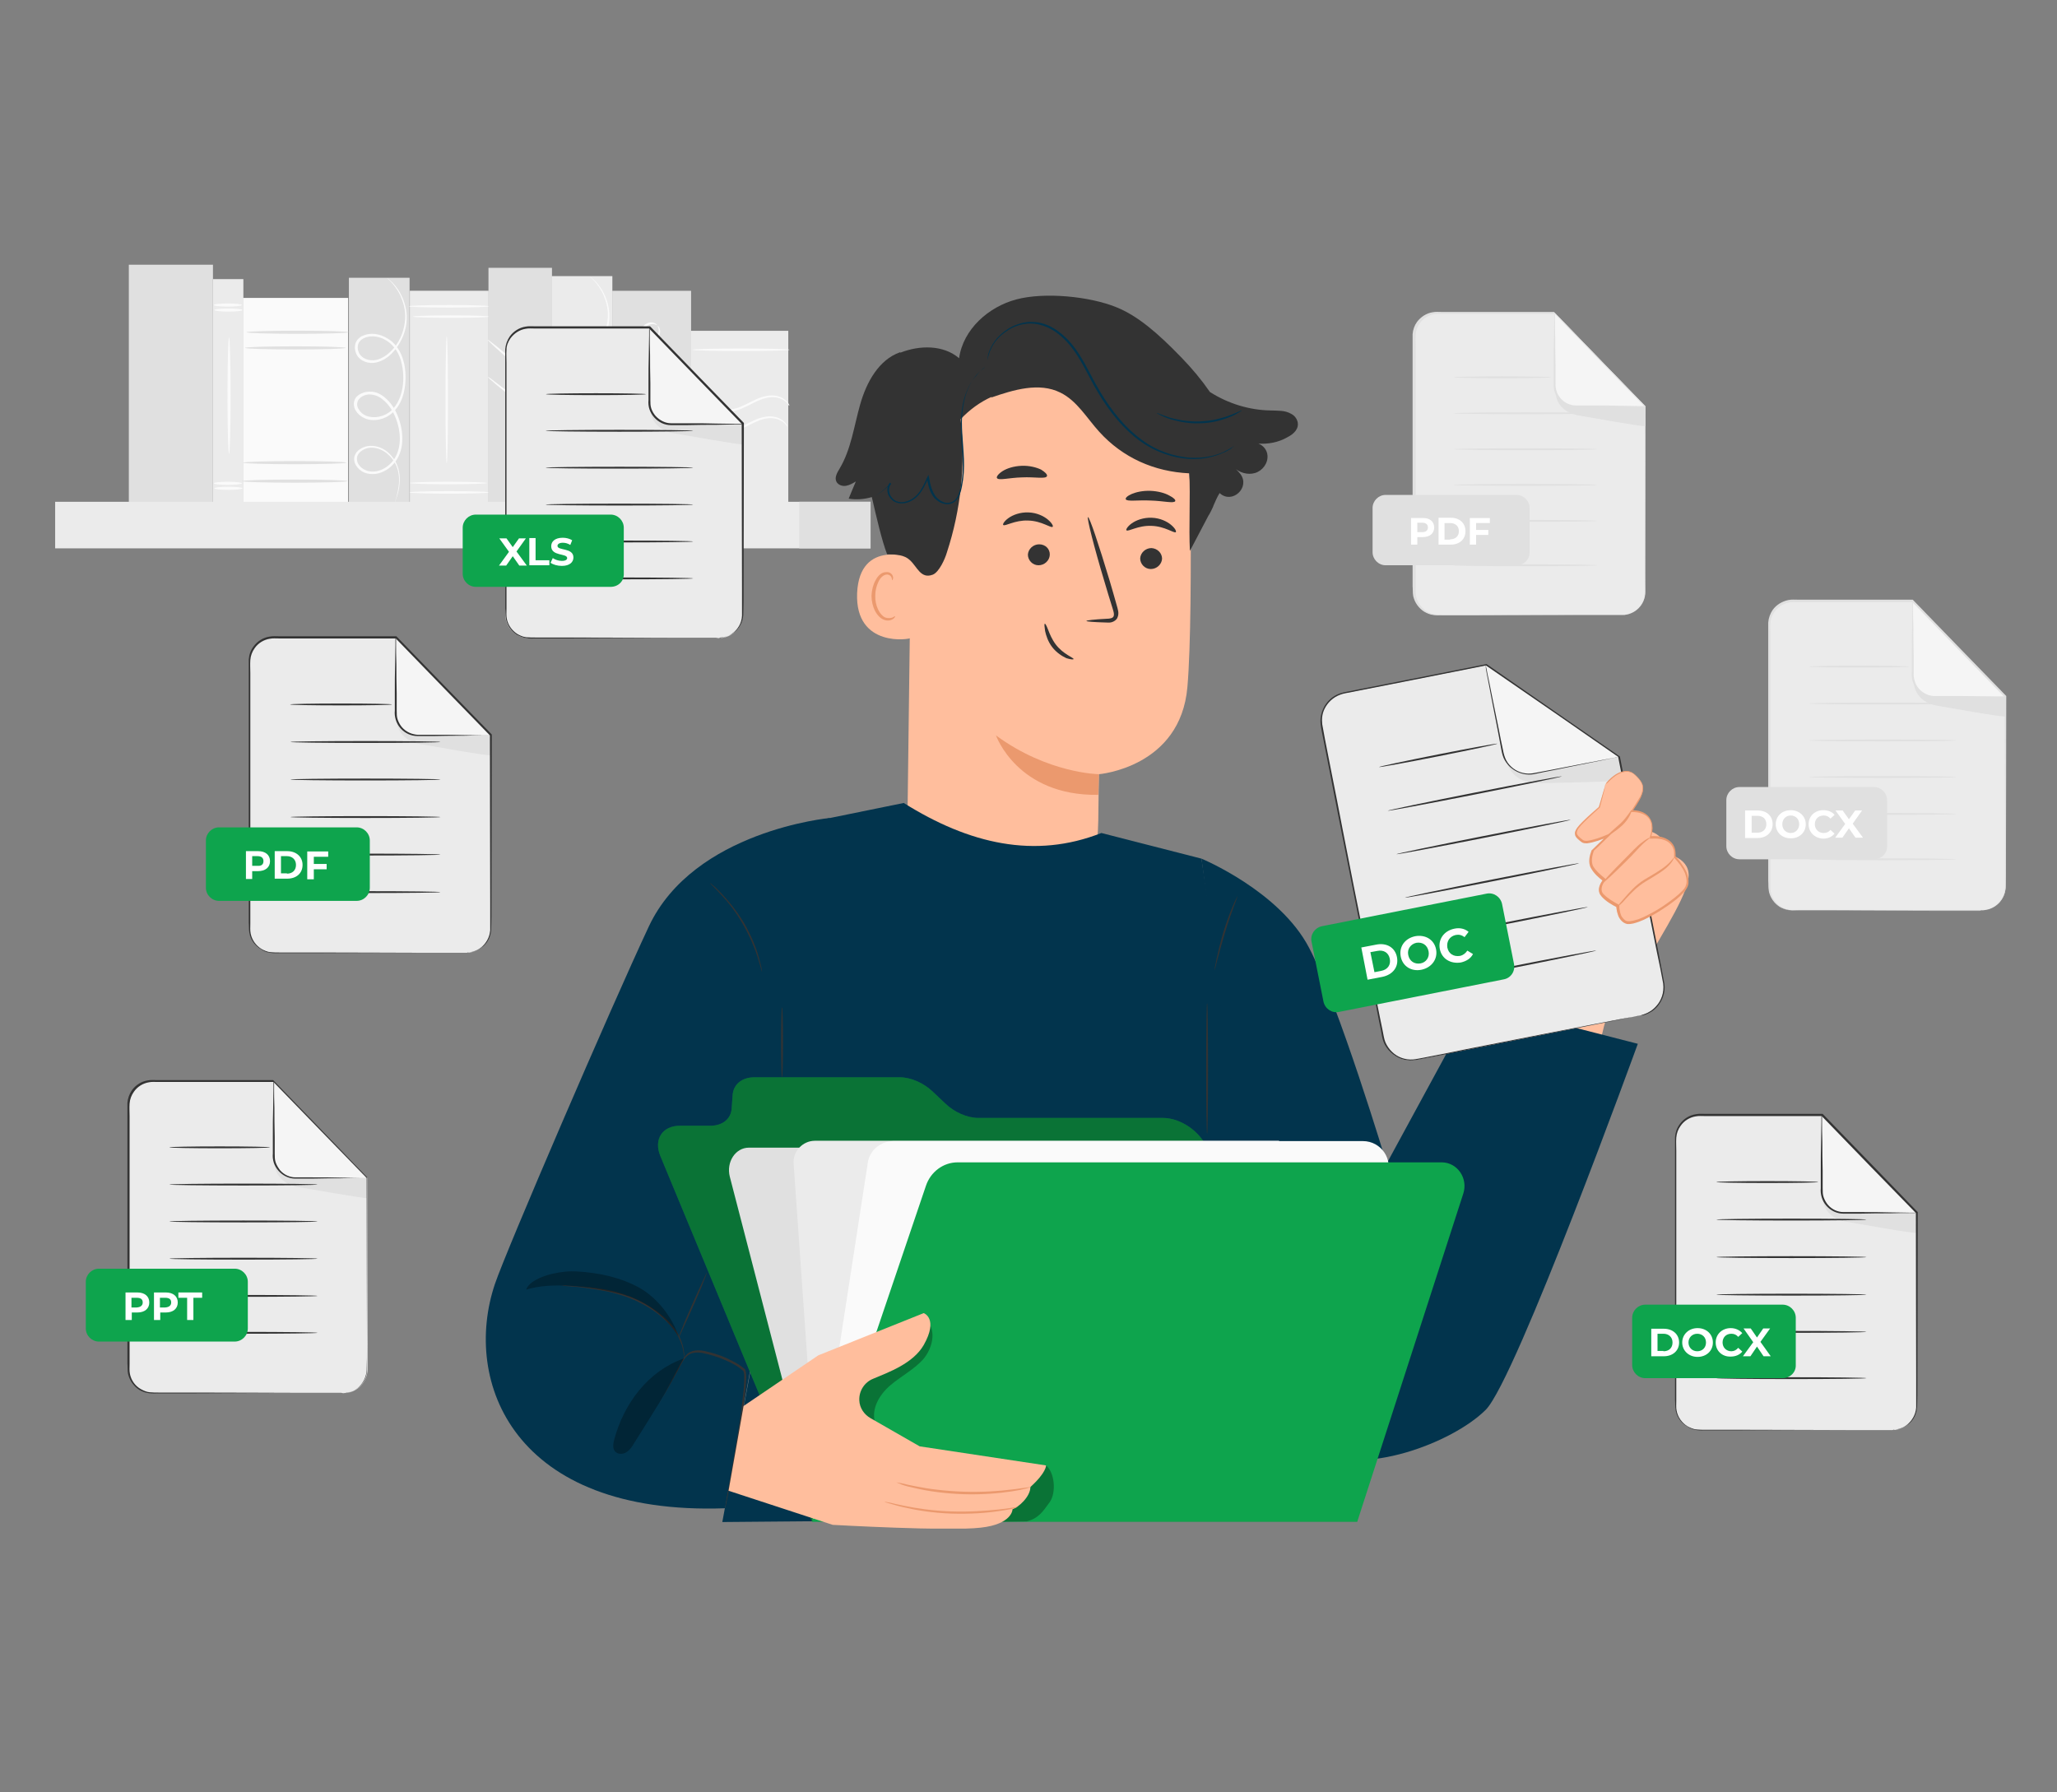 <svg width="373" height="325" viewBox="0 0 373 325" fill="none" xmlns="http://www.w3.org/2000/svg">
<rect x="0" y="0" width="373" height="325" fill="#808080" stroke="none"/>
<g clip-path="url(#clip0_963_2274)">
<path d="M359.376 165.064H325.062C322.68 165.064 320.752 163.135 320.752 160.753V113.225C320.752 110.842 322.68 108.914 325.062 108.914H346.842L363.687 126.269V160.697C363.687 163.135 361.758 165.064 359.376 165.064Z" fill="#EBEBEB"/>
<path d="M346.842 108.971V122.356C346.842 124.568 348.657 126.326 350.812 126.326H363.687L346.842 108.971Z" fill="#F5F5F5"/>
<path d="M347.012 123.49C347.012 123.49 346.842 126.723 350.528 127.801C350.642 127.857 350.812 127.857 350.925 127.914C352.627 128.198 363.63 130.183 363.63 129.899C363.63 129.616 363.63 126.326 363.63 126.326H350.755C350.812 126.326 347.636 126.213 347.012 123.49Z" fill="#E0E0E0"/>
<path d="M359.376 165.065C359.376 165.065 359.66 165.065 360.114 164.951C360.567 164.838 361.305 164.668 362.042 164.044C362.779 163.42 363.517 162.399 363.573 161.038C363.573 159.676 363.573 158.032 363.573 156.273C363.573 149.07 363.517 138.805 363.517 126.384L363.573 126.497C358.469 121.222 352.797 115.381 346.728 109.142L346.842 109.198C342.815 109.198 338.618 109.198 334.307 109.198C332.152 109.198 329.94 109.198 327.728 109.198C327.161 109.198 326.594 109.198 326.083 109.198C325.516 109.198 324.949 109.142 324.439 109.255C323.361 109.425 322.397 110.049 321.773 110.957C321.319 111.58 321.036 112.318 321.036 113.055C320.979 113.792 321.036 114.586 321.036 115.381C321.036 116.912 321.036 118.5 321.036 120.031C321.036 123.094 321.036 126.1 321.036 129.106C321.036 135.061 321.036 140.79 321.036 146.235C321.036 148.957 321.036 151.623 321.036 154.232C321.036 155.536 321.036 156.784 321.036 158.032C321.036 158.656 321.036 159.279 321.036 159.903C321.036 160.527 320.979 161.151 321.092 161.718C321.319 162.853 322.057 163.873 323.021 164.497C323.531 164.781 324.042 165.008 324.609 165.065C325.176 165.121 325.743 165.121 326.31 165.121C328.579 165.121 330.734 165.121 332.776 165.121C341 165.121 347.693 165.178 352.343 165.178C354.669 165.178 356.427 165.178 357.675 165.178C358.299 165.178 358.752 165.178 359.036 165.178C359.206 165.065 359.376 165.065 359.376 165.065C359.376 165.065 359.206 165.065 358.923 165.065C358.582 165.065 358.129 165.065 357.561 165.065C356.314 165.065 354.555 165.065 352.23 165.065C347.579 165.065 340.943 165.065 332.663 165.121C330.621 165.121 328.409 165.121 326.197 165.121C325.63 165.121 325.063 165.178 324.495 165.065C323.928 165.008 323.361 164.781 322.794 164.497C321.773 163.873 320.979 162.796 320.752 161.605C320.639 160.981 320.695 160.357 320.639 159.733C320.639 159.109 320.639 158.485 320.639 157.861C320.639 156.614 320.639 155.309 320.639 154.061C320.639 151.452 320.639 148.787 320.639 146.064C320.639 140.62 320.639 134.891 320.639 128.936C320.639 125.987 320.639 122.924 320.639 119.861C320.639 118.33 320.639 116.798 320.639 115.21C320.639 114.416 320.639 113.679 320.639 112.885C320.695 112.091 320.979 111.297 321.433 110.616C322.113 109.652 323.191 109.028 324.325 108.801C324.892 108.688 325.46 108.745 326.027 108.745C326.594 108.745 327.161 108.745 327.672 108.745C329.884 108.745 332.095 108.745 334.251 108.745C338.561 108.745 342.758 108.745 346.785 108.745H346.842L346.899 108.801C352.967 115.04 358.639 120.939 363.744 126.157L363.8 126.213V126.27C363.8 138.691 363.744 149.014 363.744 156.16C363.744 157.975 363.743 159.563 363.687 160.981C363.573 162.399 362.836 163.476 362.099 164.044C361.361 164.668 360.567 164.838 360.114 164.951C359.887 165.008 359.66 165.008 359.546 165.008C359.433 165.065 359.376 165.065 359.376 165.065Z" fill="#E0E0E0"/>
<path d="M363.687 126.326C363.687 126.326 363.573 126.326 363.346 126.383C363.12 126.383 362.779 126.383 362.382 126.383C361.531 126.383 360.34 126.383 358.923 126.44C357.448 126.44 355.69 126.44 353.761 126.496C352.797 126.496 351.776 126.496 350.699 126.496C349.621 126.496 348.487 125.986 347.693 125.078C347.296 124.625 347.012 124.114 346.842 123.604C346.672 123.093 346.615 122.469 346.672 121.959C346.672 120.881 346.672 119.86 346.672 118.896C346.672 116.968 346.672 115.21 346.728 113.735C346.728 112.317 346.785 111.126 346.785 110.275C346.785 109.878 346.785 109.595 346.785 109.311C346.785 109.084 346.785 108.971 346.842 108.971C346.842 108.971 346.842 109.084 346.899 109.311C346.899 109.538 346.899 109.878 346.899 110.275C346.899 111.126 346.899 112.317 346.955 113.735C346.955 115.21 346.955 116.968 347.012 118.896C347.012 119.86 347.012 120.881 347.012 121.959C346.955 122.98 347.239 124.057 347.976 124.908C348.713 125.702 349.734 126.213 350.755 126.213C351.833 126.213 352.854 126.213 353.818 126.213C355.746 126.213 357.505 126.213 358.979 126.269C360.397 126.269 361.588 126.326 362.439 126.326C362.836 126.326 363.12 126.326 363.403 126.326C363.573 126.326 363.687 126.326 363.687 126.326Z" fill="#E0E0E0"/>
<path d="M337.143 121.053C342.155 121.053 346.218 120.977 346.218 120.883C346.218 120.789 342.155 120.713 337.143 120.713C332.131 120.713 328.068 120.789 328.068 120.883C328.068 120.977 332.131 121.053 337.143 121.053Z" fill="#E0E0E0"/>
<path d="M341.397 127.745C348.758 127.745 354.725 127.668 354.725 127.574C354.725 127.48 348.758 127.404 341.397 127.404C334.036 127.404 328.068 127.48 328.068 127.574C328.068 127.668 334.036 127.745 341.397 127.745Z" fill="#E0E0E0"/>
<path d="M341.397 134.438C348.758 134.438 354.725 134.362 354.725 134.268C354.725 134.174 348.758 134.098 341.397 134.098C334.036 134.098 328.068 134.174 328.068 134.268C328.068 134.362 334.036 134.438 341.397 134.438Z" fill="#E0E0E0"/>
<path d="M341.397 141.073C348.758 141.073 354.725 140.997 354.725 140.903C354.725 140.809 348.758 140.732 341.397 140.732C334.036 140.732 328.068 140.809 328.068 140.903C328.068 140.997 334.036 141.073 341.397 141.073Z" fill="#E0E0E0"/>
<path d="M341.397 147.766C348.758 147.766 354.725 147.69 354.725 147.596C354.725 147.502 348.758 147.426 341.397 147.426C334.036 147.426 328.068 147.502 328.068 147.596C328.068 147.69 334.036 147.766 341.397 147.766Z" fill="#E0E0E0"/>
<path d="M341.397 155.991C348.758 155.991 354.725 155.915 354.725 155.821C354.725 155.727 348.758 155.65 341.397 155.65C334.036 155.65 328.068 155.727 328.068 155.821C328.068 155.915 334.036 155.991 341.397 155.991Z" fill="#E0E0E0"/>
<path d="M339.809 155.82H315.421C314.116 155.82 313.039 154.743 313.039 153.438V145.101C313.039 143.796 314.116 142.719 315.421 142.719H339.809C341.113 142.719 342.191 143.796 342.191 145.101V153.438C342.248 154.743 341.17 155.82 339.809 155.82Z" fill="#E0E0E0"/>
<path d="M316.441 146.973H318.71C320.355 146.973 321.432 147.937 321.432 149.468C321.432 150.943 320.298 151.964 318.71 151.964H316.441V146.973ZM318.653 151C319.618 151 320.298 150.432 320.298 149.468C320.298 148.504 319.674 147.937 318.653 147.937H317.632V151H318.653Z" fill="white"/>
<path d="M322 149.468C322 147.994 323.134 146.916 324.722 146.916C326.253 146.916 327.444 147.994 327.444 149.468C327.444 150.943 326.31 152.021 324.722 152.021C323.134 152.021 322 150.943 322 149.468ZM326.253 149.468C326.253 148.504 325.573 147.88 324.722 147.88C323.871 147.88 323.191 148.504 323.191 149.468C323.191 150.432 323.871 151.056 324.722 151.056C325.573 151.056 326.253 150.376 326.253 149.468Z" fill="white"/>
<path d="M327.955 149.468C327.955 147.994 329.089 146.916 330.621 146.916C331.472 146.916 332.209 147.2 332.663 147.767L331.925 148.447C331.585 148.05 331.188 147.88 330.678 147.88C329.77 147.88 329.089 148.504 329.089 149.468C329.089 150.376 329.77 151.056 330.678 151.056C331.188 151.056 331.585 150.886 331.925 150.489L332.663 151.17C332.209 151.737 331.472 152.077 330.621 152.077C329.089 152.021 327.955 150.943 327.955 149.468Z" fill="white"/>
<path d="M336.462 151.907L335.271 150.206L334.08 151.907H332.776L334.591 149.411L332.833 146.973H334.137L335.271 148.561L336.406 146.973H337.654L335.952 149.355L337.824 151.907H336.462Z" fill="white"/>
<path d="M294.152 111.523H260.632C258.307 111.523 256.435 109.651 256.435 107.326V60.931C256.435 58.606 258.307 56.734 260.632 56.734H281.901L298.349 73.693V107.326C298.349 109.651 296.477 111.523 294.152 111.523Z" fill="#EBEBEB"/>
<path d="M281.901 56.734V69.779C281.901 71.934 283.659 73.693 285.814 73.693H298.349L281.901 56.734Z" fill="#F5F5F5"/>
<path d="M282.071 70.971C282.071 70.971 281.901 74.147 285.531 75.168C285.644 75.225 285.814 75.225 285.928 75.281C287.573 75.565 298.349 77.493 298.349 77.266C298.349 76.983 298.349 73.75 298.349 73.75H285.814C285.814 73.693 282.638 73.636 282.071 70.971Z" fill="#E0E0E0"/>
<path d="M294.152 111.524C294.152 111.524 294.379 111.524 294.889 111.41C295.343 111.297 296.08 111.127 296.817 110.503C297.498 109.936 298.235 108.915 298.292 107.553C298.292 106.192 298.292 104.604 298.292 102.903C298.292 95.87 298.235 85.831 298.235 73.694L298.292 73.807C293.301 68.702 287.743 62.974 281.844 56.849L281.958 56.905C277.987 56.905 273.904 56.905 269.707 56.905C267.608 56.905 265.453 56.905 263.298 56.905C262.731 56.905 262.22 56.905 261.653 56.905C261.086 56.905 260.575 56.905 260.065 56.962C259.044 57.132 258.08 57.756 257.456 58.607C257.002 59.231 256.775 59.911 256.719 60.649C256.662 61.386 256.719 62.18 256.719 62.917C256.719 64.449 256.719 65.923 256.719 67.455C256.719 70.461 256.719 73.41 256.719 76.302C256.719 82.088 256.719 87.703 256.719 93.034C256.719 95.7 256.719 98.309 256.719 100.804C256.719 102.052 256.719 103.3 256.719 104.547C256.719 105.171 256.719 105.795 256.719 106.362C256.719 106.986 256.662 107.553 256.775 108.121C257.002 109.255 257.739 110.219 258.647 110.843C259.101 111.127 259.668 111.297 260.178 111.41C260.689 111.467 261.256 111.467 261.823 111.467C264.035 111.467 266.134 111.467 268.175 111.467C276.229 111.467 282.752 111.524 287.289 111.524C289.558 111.524 291.259 111.524 292.507 111.524C293.074 111.524 293.528 111.524 293.868 111.524C293.982 111.524 294.152 111.524 294.152 111.524C294.152 111.524 293.982 111.524 293.698 111.524C293.358 111.524 292.961 111.524 292.337 111.524C291.146 111.524 289.387 111.524 287.119 111.524C282.581 111.524 276.059 111.524 268.005 111.58C265.963 111.58 263.865 111.58 261.653 111.58C261.086 111.58 260.575 111.58 259.951 111.524C259.384 111.467 258.817 111.24 258.307 110.956C257.286 110.333 256.548 109.312 256.265 108.121C256.151 107.497 256.208 106.93 256.151 106.306C256.151 105.682 256.151 105.115 256.151 104.491C256.151 103.243 256.151 101.995 256.151 100.747C256.151 98.195 256.151 95.643 256.151 92.977C256.151 87.646 256.151 82.031 256.151 76.246C256.151 73.353 256.151 70.404 256.151 67.398C256.151 65.923 256.151 64.392 256.151 62.861C256.151 62.123 256.151 61.329 256.151 60.592C256.208 59.798 256.492 59.004 256.945 58.38C257.626 57.472 258.647 56.792 259.781 56.622C260.348 56.508 260.916 56.565 261.426 56.565C261.993 56.565 262.504 56.565 263.071 56.565C265.226 56.565 267.381 56.565 269.48 56.565C273.677 56.565 277.817 56.565 281.731 56.565H281.787L281.844 56.622C287.743 62.747 293.301 68.475 298.292 73.58L298.349 73.637V73.694C298.349 85.831 298.292 95.87 298.292 102.903C298.292 104.661 298.292 106.192 298.235 107.61C298.179 109.028 297.385 110.049 296.647 110.616C295.91 111.183 295.173 111.41 294.719 111.467C294.492 111.524 294.322 111.524 294.152 111.524C294.152 111.524 294.208 111.58 294.152 111.524Z" fill="#E0E0E0"/>
<path d="M298.349 73.693C298.349 73.693 298.235 73.693 298.008 73.749C297.781 73.749 297.441 73.749 297.101 73.749C296.25 73.749 295.116 73.749 293.698 73.806C292.223 73.806 290.522 73.806 288.65 73.863C287.686 73.863 286.722 73.863 285.644 73.863C284.566 73.863 283.489 73.352 282.751 72.502C282.354 72.048 282.071 71.594 281.901 71.027C281.73 70.517 281.73 69.949 281.73 69.439C281.73 68.418 281.73 67.397 281.73 66.433C281.73 64.561 281.73 62.86 281.787 61.385C281.787 59.967 281.844 58.833 281.844 57.982C281.844 57.585 281.844 57.301 281.844 57.075C281.844 56.848 281.844 56.734 281.901 56.734C281.901 56.734 281.901 56.848 281.957 57.075C281.957 57.301 281.957 57.642 281.957 57.982C281.957 58.833 281.957 59.967 282.014 61.385C282.014 62.86 282.014 64.561 282.071 66.433C282.071 67.397 282.071 68.361 282.071 69.439C282.014 70.46 282.298 71.481 283.035 72.275C283.716 73.069 284.736 73.523 285.757 73.523C286.778 73.523 287.799 73.523 288.707 73.523C290.578 73.523 292.28 73.523 293.754 73.579C295.172 73.579 296.307 73.636 297.157 73.636C297.554 73.636 297.838 73.636 298.065 73.636C298.235 73.693 298.349 73.693 298.349 73.693Z" fill="#E0E0E0"/>
<path d="M272.429 68.588C277.315 68.588 281.277 68.512 281.277 68.418C281.277 68.324 277.315 68.248 272.429 68.248C267.542 68.248 263.581 68.324 263.581 68.418C263.581 68.512 267.542 68.588 272.429 68.588Z" fill="#E0E0E0"/>
<path d="M276.626 75.112C283.83 75.112 289.671 75.036 289.671 74.942C289.671 74.848 283.83 74.772 276.626 74.772C269.421 74.772 263.581 74.848 263.581 74.942C263.581 75.036 269.421 75.112 276.626 75.112Z" fill="#E0E0E0"/>
<path d="M276.626 81.633C283.83 81.633 289.671 81.557 289.671 81.463C289.671 81.369 283.83 81.293 276.626 81.293C269.421 81.293 263.581 81.369 263.581 81.463C263.581 81.557 269.421 81.633 276.626 81.633Z" fill="#E0E0E0"/>
<path d="M276.626 88.1C283.83 88.1 289.671 88.024 289.671 87.93C289.671 87.836 283.83 87.76 276.626 87.76C269.421 87.76 263.581 87.836 263.581 87.93C263.581 88.024 269.421 88.1 276.626 88.1Z" fill="#E0E0E0"/>
<path d="M276.626 94.622C283.83 94.622 289.671 94.545 289.671 94.451C289.671 94.357 283.83 94.281 276.626 94.281C269.421 94.281 263.581 94.357 263.581 94.451C263.581 94.545 269.421 94.622 276.626 94.622Z" fill="#E0E0E0"/>
<path d="M276.626 102.676C283.83 102.676 289.671 102.6 289.671 102.506C289.671 102.412 283.83 102.336 276.626 102.336C269.421 102.336 263.581 102.412 263.581 102.506C263.581 102.6 269.421 102.676 276.626 102.676Z" fill="#E0E0E0"/>
<path d="M274.981 102.505H251.274C249.969 102.505 248.892 101.428 248.892 100.123V92.126C248.892 90.822 249.969 89.744 251.274 89.744H274.981C276.286 89.744 277.363 90.822 277.363 92.126V100.123C277.42 101.428 276.343 102.505 274.981 102.505Z" fill="#E0E0E0"/>
<path d="M260.065 95.642C260.065 96.72 259.271 97.4 257.966 97.4H257.002V98.762H255.868V93.941H257.966C259.214 93.884 260.065 94.565 260.065 95.642ZM258.93 95.642C258.93 95.132 258.59 94.791 257.909 94.791H257.002V96.493H257.909C258.59 96.493 258.93 96.153 258.93 95.642Z" fill="white"/>
<path d="M260.859 93.885H263.071C264.659 93.885 265.737 94.849 265.737 96.324C265.737 97.798 264.659 98.762 263.071 98.762H260.859V93.885ZM262.957 97.798C263.922 97.798 264.545 97.231 264.545 96.324C264.545 95.416 263.922 94.849 262.957 94.849H261.937V97.855H262.957V97.798Z" fill="white"/>
<path d="M267.665 94.792V96.097H269.877V97.004H267.665V98.762H266.53V93.941H270.16V94.849H267.665V94.792Z" fill="white"/>
<path d="M124.849 91.186H142.942V59.991H124.849V91.186Z" fill="#EBEBEB"/>
<path d="M74.313 91.689H88.606V52.725H74.313V91.689Z" fill="#EBEBEB"/>
<path d="M81.406 55.77C85.447 55.77 88.723 55.669 88.723 55.543C88.723 55.418 85.447 55.316 81.406 55.316C77.365 55.316 74.09 55.418 74.09 55.543C74.09 55.669 77.365 55.77 81.406 55.77Z" fill="#FAFAFA"/>
<path d="M81.803 57.641C85.625 57.641 88.723 57.54 88.723 57.414C88.723 57.289 85.625 57.188 81.803 57.188C77.982 57.188 74.884 57.289 74.884 57.414C74.884 57.54 77.982 57.641 81.803 57.641Z" fill="#FAFAFA"/>
<path d="M81.009 84.013C81.134 84.013 81.236 78.859 81.236 72.5C81.236 66.141 81.134 60.986 81.009 60.986C80.884 60.986 80.782 66.141 80.782 72.5C80.782 78.859 80.884 84.013 81.009 84.013Z" fill="#FAFAFA"/>
<path d="M81.293 87.815C85.146 87.815 88.269 87.713 88.269 87.588C88.269 87.463 85.146 87.361 81.293 87.361C77.44 87.361 74.317 87.463 74.317 87.588C74.317 87.713 77.44 87.815 81.293 87.815Z" fill="#FAFAFA"/>
<path d="M81.463 89.516C85.441 89.516 88.666 89.415 88.666 89.289C88.666 89.164 85.441 89.062 81.463 89.062C77.485 89.062 74.26 89.164 74.26 89.289C74.26 89.415 77.485 89.516 81.463 89.516Z" fill="#FAFAFA"/>
<path d="M88.576 91.728H100.09V48.567H88.576V91.728Z" fill="#E0E0E0"/>
<path d="M88.496 68.36C88.553 68.303 89.234 68.814 90.254 69.608C91.445 70.515 92.863 71.593 94.395 72.727C95.926 73.918 97.344 74.996 98.535 75.903C99.613 76.697 100.237 77.264 100.18 77.264C100.123 77.321 99.443 76.867 98.365 76.13C97.287 75.393 95.756 74.315 94.168 73.067C92.523 71.82 91.105 70.685 90.084 69.834C89.063 68.984 88.439 68.416 88.496 68.36Z" fill="#FAFAFA"/>
<path d="M99.882 71.424C99.964 71.329 97.466 69.054 94.302 66.343C91.139 63.632 88.508 61.512 88.427 61.607C88.345 61.702 90.844 63.977 94.007 66.688C97.17 69.399 99.801 71.519 99.882 71.424Z" fill="#FAFAFA"/>
<path d="M38.629 91.734H44.131L44.131 50.615H38.629L38.629 91.734Z" fill="#EBEBEB"/>
<path d="M41.421 56.505C42.831 56.505 43.973 56.378 43.973 56.221C43.973 56.065 42.831 55.938 41.421 55.938C40.011 55.938 38.869 56.065 38.869 56.221C38.869 56.378 40.011 56.505 41.421 56.505Z" fill="#FAFAFA"/>
<path d="M41.308 55.596C42.717 55.596 43.86 55.469 43.86 55.313C43.86 55.156 42.717 55.029 41.308 55.029C39.898 55.029 38.755 55.156 38.755 55.313C38.755 55.469 39.898 55.596 41.308 55.596Z" fill="#FAFAFA"/>
<path d="M41.421 88.833C42.831 88.833 43.973 88.706 43.973 88.549C43.973 88.393 42.831 88.266 41.421 88.266C40.011 88.266 38.869 88.393 38.869 88.549C38.869 88.706 40.011 88.833 41.421 88.833Z" fill="#FAFAFA"/>
<path d="M41.308 87.927C42.717 87.927 43.86 87.8 43.86 87.643C43.86 87.486 42.717 87.359 41.308 87.359C39.898 87.359 38.755 87.486 38.755 87.643C38.755 87.8 39.898 87.927 41.308 87.927Z" fill="#FAFAFA"/>
<path d="M41.535 82.312C41.691 82.312 41.818 77.588 41.818 71.762C41.818 65.936 41.691 61.213 41.535 61.213C41.378 61.213 41.251 65.936 41.251 71.762C41.251 77.588 41.378 82.312 41.535 82.312Z" fill="#FAFAFA"/>
<path d="M63.267 91.49H74.269V50.37H63.267L63.267 91.49Z" fill="#E0E0E0"/>
<path d="M71.141 92.009C71.141 92.009 71.197 91.952 71.254 91.782C71.311 91.612 71.424 91.385 71.594 91.102C71.821 90.478 72.218 89.57 72.388 88.322C72.559 87.075 72.615 85.43 71.765 83.785C71.311 82.991 70.687 82.197 69.836 81.63C68.986 81.063 67.851 80.722 66.66 80.892C66.093 81.006 65.526 81.233 65.015 81.63C64.562 82.027 64.165 82.651 64.221 83.388C64.278 84.069 64.675 84.693 65.186 85.146C65.696 85.6 66.376 85.884 67.057 85.94C68.475 86.111 69.893 85.543 70.971 84.522C72.048 83.558 72.729 82.084 72.899 80.552C73.069 79.021 72.842 77.433 72.332 75.958C71.821 74.484 70.971 73.009 69.609 71.931C68.929 71.421 68.135 71.024 67.227 71.024C66.376 70.967 65.412 71.251 64.732 71.874C64.391 72.215 64.165 72.669 64.165 73.179C64.165 73.689 64.278 74.143 64.562 74.54C65.072 75.334 65.923 75.845 66.773 76.072C68.588 76.469 70.46 75.731 71.594 74.427C72.785 73.122 73.296 71.421 73.466 69.776C73.636 68.131 73.523 66.486 73.012 64.955C72.502 63.424 71.538 62.062 70.177 61.325C68.872 60.531 67.227 60.248 65.809 60.871C65.129 61.155 64.505 61.779 64.391 62.573C64.278 63.31 64.448 64.048 64.902 64.671C65.809 65.806 67.397 66.033 68.588 65.636C69.836 65.239 70.8 64.445 71.538 63.537C73.012 61.779 73.693 59.68 73.75 57.922C73.806 56.107 73.296 54.576 72.729 53.441C72.162 52.307 71.481 51.57 71.027 51.116C70.8 50.889 70.574 50.719 70.46 50.606C70.347 50.492 70.233 50.435 70.233 50.435C70.177 50.492 71.424 51.286 72.559 53.498C73.069 54.633 73.58 56.107 73.466 57.865C73.353 59.624 72.729 61.609 71.311 63.254C70.574 64.048 69.666 64.842 68.532 65.182C67.454 65.522 66.036 65.295 65.299 64.331C64.959 63.877 64.788 63.197 64.902 62.63C65.015 62.006 65.469 61.552 66.093 61.269C67.341 60.758 68.815 60.985 70.006 61.722C71.254 62.459 72.162 63.707 72.615 65.125C73.069 66.543 73.239 68.131 73.069 69.719C72.899 71.251 72.388 72.895 71.311 74.087C70.29 75.278 68.532 75.901 66.944 75.561C66.15 75.391 65.469 74.937 65.072 74.257C64.618 73.633 64.675 72.782 65.186 72.272C65.696 71.761 66.49 71.478 67.227 71.534C67.965 71.591 68.702 71.874 69.326 72.385C70.574 73.349 71.368 74.71 71.878 76.128C72.388 77.546 72.615 79.078 72.445 80.496C72.275 81.913 71.708 83.275 70.687 84.182C69.723 85.09 68.418 85.657 67.171 85.487C65.98 85.373 64.788 84.466 64.732 83.331C64.675 82.764 64.959 82.254 65.356 81.913C65.753 81.573 66.263 81.346 66.773 81.233C67.851 81.063 68.872 81.346 69.723 81.913C70.517 82.424 71.197 83.161 71.594 83.898C72.445 85.43 72.445 87.075 72.275 88.266C72.105 89.513 71.821 90.421 71.594 91.045C71.311 91.669 71.141 92.009 71.141 92.009Z" fill="#FAFAFA"/>
<path d="M44.076 91.514H63.133L63.133 54.024H44.076V91.514Z" fill="#FAFAFA"/>
<path d="M53.955 60.532C59.061 60.532 63.2 60.405 63.2 60.248C63.2 60.092 59.061 59.965 53.955 59.965C48.849 59.965 44.71 60.092 44.71 60.248C44.71 60.405 48.849 60.532 53.955 60.532Z" fill="#E0E0E0"/>
<path d="M53.559 63.368C58.602 63.368 62.69 63.241 62.69 63.084C62.69 62.928 58.602 62.801 53.559 62.801C48.516 62.801 44.427 62.928 44.427 63.084C44.427 63.241 48.516 63.368 53.559 63.368Z" fill="#E0E0E0"/>
<path d="M53.445 87.53C58.739 87.53 63.03 87.403 63.03 87.246C63.03 87.09 58.739 86.963 53.445 86.963C48.151 86.963 43.86 87.09 43.86 87.246C43.86 87.403 48.151 87.53 53.445 87.53Z" fill="#E0E0E0"/>
<path d="M53.445 84.182C58.614 84.182 62.803 84.055 62.803 83.899C62.803 83.742 58.614 83.615 53.445 83.615C48.277 83.615 44.087 83.742 44.087 83.899C44.087 84.055 48.277 84.182 53.445 84.182Z" fill="#E0E0E0"/>
<path d="M100.037 91.189H111.041V50.07H100.037V91.189Z" fill="#EBEBEB"/>
<path d="M107.95 91.726C107.95 91.726 108.007 91.669 108.063 91.499C108.12 91.329 108.233 91.102 108.404 90.818C108.63 90.195 109.027 89.287 109.198 88.039C109.368 86.791 109.424 85.147 108.574 83.502C108.12 82.708 107.496 81.914 106.645 81.347C105.795 80.779 104.66 80.439 103.469 80.609C102.902 80.723 102.335 80.95 101.824 81.347C101.371 81.744 100.974 82.368 101.03 83.105C101.087 83.785 101.484 84.409 101.995 84.863C102.505 85.317 103.186 85.6 103.866 85.657C105.284 85.827 106.702 85.26 107.78 84.239C108.857 83.275 109.538 81.8 109.708 80.269C109.878 78.738 109.651 77.15 109.141 75.675C108.63 74.2 107.78 72.726 106.418 71.648C105.738 71.138 104.944 70.741 104.036 70.741C103.186 70.684 102.221 70.967 101.541 71.591C101.201 71.932 100.974 72.385 100.974 72.896C100.974 73.406 101.087 73.86 101.371 74.257C101.881 75.051 102.732 75.561 103.583 75.788C105.398 76.185 107.269 75.448 108.404 74.144C109.595 72.839 110.105 71.138 110.275 69.493C110.445 67.848 110.332 66.203 109.821 64.672C109.311 63.141 108.347 61.779 106.986 61.042C105.681 60.248 104.036 59.964 102.618 60.588C101.938 60.872 101.314 61.496 101.201 62.29C101.087 63.027 101.257 63.764 101.711 64.388C102.618 65.523 104.206 65.749 105.398 65.353C106.645 64.956 107.61 64.161 108.29 63.254C109.765 61.496 110.445 59.397 110.502 57.639C110.559 55.824 110.048 54.293 109.481 53.158C108.914 52.024 108.233 51.287 107.78 50.833C107.553 50.606 107.326 50.436 107.212 50.322C107.099 50.209 106.986 50.152 106.986 50.152C106.929 50.209 108.177 51.003 109.311 53.215C109.821 54.349 110.332 55.824 110.218 57.582C110.105 59.34 109.481 61.326 108.063 62.97C107.326 63.764 106.418 64.558 105.284 64.899C104.206 65.239 102.789 65.012 102.051 64.048C101.711 63.594 101.541 62.914 101.654 62.346C101.768 61.723 102.221 61.269 102.845 60.985C104.093 60.475 105.568 60.702 106.759 61.439C108.007 62.176 108.914 63.424 109.368 64.842C109.821 66.26 109.992 67.848 109.821 69.436C109.651 70.967 109.141 72.612 108.063 73.803C107.042 74.994 105.284 75.618 103.696 75.278C102.902 75.108 102.221 74.654 101.824 73.973C101.371 73.35 101.427 72.499 101.938 71.988C102.448 71.478 103.242 71.194 103.98 71.251C104.717 71.308 105.454 71.591 106.078 72.102C107.326 73.066 108.12 74.427 108.63 75.845C109.141 77.263 109.368 78.794 109.198 80.212C109.027 81.63 108.46 82.991 107.439 83.899C106.475 84.806 105.171 85.374 103.923 85.203C102.732 85.09 101.541 84.183 101.484 83.048C101.427 82.481 101.711 81.971 102.108 81.63C102.505 81.29 103.015 81.063 103.526 80.95C104.604 80.779 105.624 81.063 106.475 81.63C107.269 82.141 107.95 82.878 108.347 83.615C109.198 85.147 109.198 86.791 109.027 87.983C108.857 89.23 108.574 90.138 108.347 90.762C108.063 91.385 107.95 91.726 107.95 91.726Z" fill="#FAFAFA"/>
<path d="M23.361 91.215H38.618L38.618 47.997H23.361L23.361 91.215Z" fill="#E0E0E0"/>
<path d="M111.022 91.189H125.314V52.735H111.022V91.189Z" fill="#E0E0E0"/>
<path d="M125.702 71.934C125.759 71.877 126.439 72.785 127.971 73.522C128.708 73.919 129.729 74.203 130.863 74.316C131.998 74.43 133.245 74.203 134.437 73.692C135.628 73.182 136.762 72.501 137.84 72.104C138.974 71.707 140.052 71.594 140.959 71.821C141.866 72.048 142.434 72.501 142.774 72.898C143.114 73.295 143.171 73.579 143.114 73.579C143.058 73.579 142.944 73.352 142.66 73.012C142.32 72.671 141.753 72.274 140.902 72.104C140.108 71.934 139.031 72.048 138.01 72.445C136.932 72.842 135.854 73.522 134.607 74.033C133.359 74.6 131.998 74.77 130.863 74.656C129.672 74.543 128.651 74.146 127.857 73.749C127.063 73.295 126.553 72.842 126.213 72.501C125.816 72.161 125.702 71.934 125.702 71.934Z" fill="#FAFAFA"/>
<path d="M125.362 75.733C125.419 75.676 126.099 76.584 127.63 77.321C128.368 77.718 129.389 78.002 130.523 78.115C131.657 78.228 132.905 78.002 134.096 77.491C135.287 76.981 136.422 76.3 137.499 75.903C138.634 75.506 139.711 75.393 140.619 75.62C141.526 75.846 142.093 76.3 142.434 76.697C142.774 77.094 142.831 77.378 142.774 77.378C142.717 77.378 142.604 77.151 142.32 76.811C141.98 76.47 141.413 76.073 140.562 75.903C139.711 75.733 138.69 75.846 137.669 76.243C136.592 76.64 135.514 77.321 134.266 77.832C133.019 78.399 131.657 78.569 130.523 78.455C129.332 78.342 128.311 77.945 127.517 77.548C126.723 77.094 126.213 76.64 125.872 76.3C125.475 75.96 125.362 75.733 125.362 75.733Z" fill="#FAFAFA"/>
<path d="M134.38 63.653C139.235 63.653 143.171 63.551 143.171 63.426C143.171 63.301 139.235 63.199 134.38 63.199C129.525 63.199 125.589 63.301 125.589 63.426C125.589 63.551 129.525 63.653 134.38 63.653Z" fill="#FAFAFA"/>
<path d="M119.123 58.945C119.066 59.002 118.669 58.604 117.875 58.831C117.535 58.945 117.081 59.172 116.911 59.625C116.741 60.079 116.854 60.646 117.251 61.043C117.648 61.44 118.215 61.554 118.669 61.327C119.123 61.1 119.35 60.703 119.406 60.306C119.576 59.512 119.179 59.115 119.236 59.058C119.236 59.058 119.35 59.115 119.52 59.342C119.633 59.569 119.747 59.909 119.69 60.363C119.633 60.816 119.35 61.327 118.782 61.667C118.215 62.007 117.421 61.781 116.911 61.327C116.4 60.873 116.173 60.022 116.457 59.455C116.741 58.888 117.308 58.604 117.705 58.491C118.159 58.434 118.556 58.491 118.726 58.604C119.066 58.775 119.179 58.945 119.123 58.945Z" fill="#FAFAFA"/>
<path d="M118.216 87.361C118.341 87.361 118.443 81.977 118.443 75.337C118.443 68.696 118.341 63.312 118.216 63.312C118.09 63.312 117.989 68.696 117.989 75.337C117.989 81.977 118.09 87.361 118.216 87.361Z" fill="#FAFAFA"/>
<path d="M157.861 90.99H10V99.441H157.861V90.99Z" fill="#EBEBEB"/>
<path d="M157.861 90.99H144.93V99.441H157.861V90.99Z" fill="#E0E0E0"/>
<path d="M165.291 90.369L164.554 148.447C164.44 158.316 166.255 172.835 181.909 172.325C195.408 170.85 199.037 158.032 199.151 148.844C199.208 144.477 199.264 140.847 199.264 140.393C199.264 140.393 214.067 139.202 215.315 124.569C215.939 117.479 215.996 102.846 215.882 89.575C215.769 75.339 204.709 63.598 190.53 62.521L189.112 62.407C173.798 62.18 165.064 75.055 165.291 90.369Z" fill="#FFBE9D"/>
<path d="M199.264 140.392C199.264 140.392 190.019 140.279 180.604 133.359C180.604 133.359 184.461 144.362 199.151 144.136L199.264 140.392Z" fill="#EB996E"/>
<path d="M190.871 95.529C190.587 95.813 188.885 94.452 186.447 94.395C184.008 94.281 182.193 95.529 181.909 95.189C181.796 95.076 182.079 94.508 182.873 93.941C183.667 93.374 184.972 92.864 186.503 92.92C188.035 92.977 189.282 93.601 190.02 94.225C190.757 94.849 191.041 95.416 190.871 95.529Z" fill="#333333"/>
<path d="M190.36 100.633C190.303 101.654 189.396 102.505 188.318 102.505C187.24 102.505 186.39 101.598 186.39 100.577C186.446 99.556 187.354 98.705 188.431 98.705C189.566 98.705 190.417 99.556 190.36 100.633Z" fill="#333333"/>
<path d="M196.996 112.602C196.996 112.489 198.414 112.318 200.683 112.205C201.25 112.205 201.817 112.092 201.93 111.751C202.101 111.354 201.874 110.73 201.647 109.993C201.193 108.575 200.739 107.044 200.286 105.512C198.357 99.103 197.053 93.885 197.28 93.772C197.563 93.715 199.265 98.82 201.193 105.229C201.647 106.817 202.101 108.291 202.498 109.766C202.668 110.447 203.008 111.184 202.611 112.035C202.441 112.432 201.987 112.715 201.59 112.829C201.193 112.942 200.91 112.886 200.626 112.886C198.414 112.829 196.996 112.715 196.996 112.602Z" fill="#333333"/>
<path d="M189.849 86.341C189.623 86.908 187.637 86.454 185.312 86.568C182.987 86.624 181.058 87.192 180.775 86.681C180.661 86.454 181.002 85.944 181.796 85.433C182.59 84.923 183.837 84.526 185.255 84.469C186.673 84.412 187.921 84.753 188.772 85.15C189.509 85.603 189.963 86.057 189.849 86.341Z" fill="#333333"/>
<path d="M213.103 90.879C212.82 91.333 210.948 90.822 208.623 90.766C206.297 90.652 204.369 90.992 204.142 90.539C204.029 90.312 204.426 89.915 205.22 89.574C206.014 89.234 207.262 88.951 208.623 89.007C209.984 89.064 211.232 89.404 212.026 89.858C212.82 90.255 213.217 90.652 213.103 90.879Z" fill="#333333"/>
<path d="M165.688 101.258C165.461 101.145 155.876 97.572 155.422 107.554C155.025 117.593 165.177 115.948 165.177 115.664C165.177 115.381 165.688 101.258 165.688 101.258Z" fill="#FFBE9D"/>
<path d="M162.285 111.75C162.228 111.693 162.115 111.863 161.831 111.977C161.548 112.09 161.037 112.147 160.527 111.977C159.506 111.523 158.655 109.821 158.712 108.007C158.712 107.099 158.939 106.248 159.279 105.511C159.619 104.774 160.13 104.32 160.64 104.206C161.151 104.093 161.548 104.433 161.661 104.717C161.775 105.001 161.718 105.227 161.775 105.227C161.775 105.227 162.001 105.057 161.945 104.66C161.888 104.433 161.831 104.206 161.604 104.036C161.378 103.809 161.037 103.696 160.64 103.753C159.846 103.753 159.166 104.433 158.769 105.227C158.315 106.021 158.088 106.986 158.031 108.007C158.031 110.048 158.995 111.977 160.413 112.43C161.094 112.657 161.718 112.43 162.001 112.204C162.285 111.977 162.342 111.75 162.285 111.75Z" fill="#EB996E"/>
<path d="M194.67 119.521C194.784 119.294 192.799 118.67 191.438 116.856C190.757 115.948 190.36 114.984 190.076 114.247C189.793 113.509 189.566 113.055 189.452 113.112C189.339 113.169 189.396 113.623 189.509 114.417C189.679 115.211 190.02 116.345 190.814 117.366C191.608 118.387 192.629 119.011 193.366 119.351C194.103 119.578 194.614 119.635 194.67 119.521Z" fill="#333333"/>
<path d="M235.28 76.416C235.109 75.849 234.712 75.338 234.145 75.055C233.011 74.374 231.706 74.487 230.402 74.431C226.545 74.374 222.688 73.183 219.399 71.084C217.867 68.872 216.166 66.831 214.294 64.902C209.87 60.308 206.24 57.245 202.44 55.714C197.563 53.729 189.396 52.935 184.291 54.296C179.187 55.657 174.649 59.741 173.912 64.959C171.076 62.52 166.766 62.577 163.306 63.938L163.192 63.881C159.336 65.243 157.124 69.326 155.989 73.296C154.855 77.266 154.345 81.463 152.246 84.98C151.792 85.717 151.282 86.625 151.679 87.362C151.962 87.929 152.756 88.213 153.38 88.099C154.061 87.986 154.628 87.646 155.195 87.305C154.742 88.326 154.345 89.347 153.891 90.425C155.309 90.652 156.727 90.538 158.088 90.141C158.939 93.828 159.903 98.025 160.867 100.52C162.512 100.52 163.986 100.634 164.951 101.541C166.312 102.732 166.936 105.058 169.148 104.207C170.282 103.753 171.36 101.371 171.7 100.18C174.252 92.41 175.103 84.129 174.195 76.019C175.784 74.317 177.712 72.899 179.867 71.935L179.697 72.105C183.781 70.687 188.431 69.269 192.288 71.198C195.294 72.672 197.052 75.792 199.321 78.287C203.575 82.995 209.303 85.547 215.655 85.831C215.882 89.971 215.542 95.756 215.769 99.897L219.229 93.317V93.374C219.512 92.864 219.739 92.41 219.966 91.899L220.023 91.729C220.363 90.935 220.703 90.141 221.157 89.404C221.157 89.404 221.157 89.404 221.214 89.461C223.426 91.446 226.715 88.44 224.957 86.001C224.617 85.547 224.163 85.093 223.709 84.753C224.73 85.717 226.262 86.171 227.566 85.774C228.927 85.377 229.948 84.016 229.835 82.598C229.778 81.634 229.097 80.783 228.19 80.443C230.005 80.556 231.82 80.216 233.408 79.308C234.656 78.684 235.62 77.72 235.28 76.416Z" fill="#333333"/>
<path d="M178.563 66.603C178.619 66.66 177.939 67.001 177.088 67.965C176.237 68.929 175.273 70.574 174.819 72.842C174.592 73.977 174.422 75.225 174.422 76.586C174.422 77.947 174.536 79.365 174.649 80.896C174.762 82.427 174.876 84.016 174.762 85.717C174.706 86.568 174.592 87.419 174.422 88.269C174.252 89.12 174.025 90.028 173.401 90.708C172.891 91.275 172.04 91.559 171.359 91.389C170.622 91.275 169.998 90.878 169.488 90.368C168.524 89.29 168.297 87.872 168.07 86.625L168.353 86.681C167.843 87.759 167.333 88.893 166.595 89.744C165.858 90.595 164.78 91.219 163.759 91.275C163.249 91.332 162.682 91.219 162.228 90.992C161.774 90.765 161.434 90.368 161.207 89.971C160.98 89.574 160.867 89.12 160.924 88.666C160.924 88.213 161.094 87.816 161.377 87.532L161.547 87.645C160.413 88.95 159.222 89.631 158.428 90.028C158.031 90.198 157.691 90.311 157.464 90.425C157.237 90.481 157.124 90.538 157.124 90.538C157.124 90.538 157.237 90.481 157.464 90.425C157.691 90.311 158.031 90.198 158.428 90.028C159.222 89.631 160.356 88.893 161.434 87.645L161.604 87.759C161.094 88.269 161.094 89.177 161.491 89.914C161.718 90.254 162.001 90.595 162.398 90.822C162.795 90.992 163.306 91.105 163.759 91.049C164.724 90.935 165.688 90.425 166.425 89.574C167.162 88.723 167.616 87.702 168.127 86.568L168.353 86.114L168.467 86.625C168.694 87.872 168.977 89.177 169.828 90.198C170.282 90.651 170.849 91.049 171.473 91.162C172.097 91.275 172.777 91.049 173.231 90.595C173.798 89.971 174.025 89.12 174.195 88.326C174.365 87.475 174.479 86.681 174.536 85.831C174.649 84.186 174.536 82.598 174.422 81.066C174.309 79.535 174.252 78.117 174.252 76.756C174.252 75.395 174.422 74.147 174.649 73.013C175.16 70.744 176.124 69.042 177.031 68.135C177.939 66.944 178.563 66.603 178.563 66.603Z" fill="#02344D"/>
<path d="M223.823 80.839C223.823 80.839 223.766 80.895 223.709 80.952C223.596 81.009 223.483 81.122 223.369 81.236C223.199 81.349 223.029 81.519 222.745 81.633C222.518 81.803 222.178 81.973 221.838 82.087C220.477 82.71 218.321 83.391 215.599 83.221C212.877 83.051 209.644 82.087 206.751 79.988C203.802 77.889 201.25 74.77 199.151 71.254C198.073 69.495 197.223 67.68 196.258 65.979C195.294 64.278 194.273 62.746 192.969 61.498C191.721 60.251 190.246 59.343 188.772 58.946C188.035 58.719 187.297 58.663 186.56 58.663C185.823 58.719 185.142 58.833 184.518 59.059C183.27 59.456 182.249 60.194 181.455 60.874C180.661 61.612 180.151 62.349 179.811 63.03C179.13 64.391 179.13 65.242 179.073 65.242C179.073 65.242 179.073 65.185 179.073 65.072C179.073 64.958 179.13 64.788 179.13 64.618C179.187 64.221 179.357 63.654 179.697 62.973C180.037 62.292 180.548 61.498 181.342 60.761C182.136 60.024 183.157 59.286 184.461 58.833C185.085 58.606 185.823 58.436 186.56 58.379C187.297 58.379 188.091 58.379 188.885 58.606C190.473 59.003 191.948 59.967 193.252 61.215C194.557 62.462 195.635 64.051 196.599 65.752C197.563 67.454 198.414 69.269 199.491 71.027C201.59 74.543 204.085 77.606 206.978 79.704C209.814 81.86 212.99 82.767 215.656 82.994C218.321 83.164 220.477 82.597 221.838 81.973C223.142 81.349 223.823 80.839 223.823 80.839Z" fill="#02344D"/>
<path d="M225.184 74.431C225.184 74.431 225.014 74.601 224.673 74.771C224.333 74.998 223.823 75.281 223.142 75.565C222.461 75.849 221.611 76.132 220.703 76.359C219.739 76.586 218.661 76.756 217.584 76.756C216.449 76.813 215.372 76.699 214.408 76.529C213.443 76.359 212.593 76.132 211.912 75.905C211.231 75.678 210.664 75.395 210.324 75.225C209.984 75.055 209.757 74.941 209.757 74.884C209.757 74.828 210.608 75.225 211.969 75.678C212.649 75.905 213.5 76.075 214.464 76.246C215.429 76.359 216.449 76.472 217.584 76.416C218.661 76.359 219.739 76.246 220.646 76.019C221.554 75.792 222.405 75.565 223.085 75.281C224.333 74.828 225.127 74.374 225.184 74.431Z" fill="#02344D"/>
<path d="M213.217 96.494C212.933 96.778 211.232 95.416 208.793 95.36C206.354 95.246 204.539 96.494 204.255 96.154C204.142 96.04 204.426 95.473 205.22 94.906C206.014 94.339 207.318 93.829 208.85 93.885C210.381 93.942 211.629 94.566 212.366 95.19C213.103 95.814 213.33 96.324 213.217 96.494Z" fill="#333333"/>
<path d="M210.721 101.315C210.664 102.336 209.757 103.187 208.679 103.187C207.602 103.187 206.751 102.279 206.751 101.258C206.808 100.237 207.715 99.387 208.793 99.387C209.87 99.443 210.721 100.294 210.721 101.315Z" fill="#333333"/>
<path d="M302.092 154.799C302.092 150.545 298.009 150.545 298.009 150.545C296.477 148.504 294.719 149.241 294.719 149.241L288.14 153.665C287.176 155.31 280.767 161.605 280.767 161.605C279.008 160.301 279.008 157.749 276.967 154.572C274.868 151.453 270.161 151.793 270.161 151.793C270.161 151.793 273.847 160.131 274.244 165.292C274.641 170.453 271.408 184.916 271.408 184.916L290.012 190.134C290.012 190.134 291.203 182.194 293.244 181.57C295.74 180.776 297.158 177.089 297.158 177.089C299.88 171.587 305.382 163.647 306.119 159.563C306.913 155.537 302.092 154.799 302.092 154.799Z" fill="#FFBE9D"/>
<path d="M163.873 145.609C175.727 153.039 187.637 155.818 199.718 151.054L217.867 155.705L235.733 275.094L130.977 276.002L136.138 248.267L149.126 148.615L163.873 145.609Z" fill="#02344D"/>
<path d="M217.867 155.705C217.867 155.705 231.99 161.547 237.378 171.869C242.766 182.135 251.444 211.004 251.444 211.004L267.381 181.681L296.987 189.281C296.987 189.281 274.924 250.082 269.423 255.64C263.354 261.709 246.85 267.834 238.739 263.07C230.628 258.363 228.984 240.44 228.984 240.44L217.867 155.705Z" fill="#02344D"/>
<path d="M218.888 205.616C218.982 205.616 219.059 200.309 219.059 193.762C219.059 187.215 218.982 181.908 218.888 181.908C218.794 181.908 218.718 187.215 218.718 193.762C218.718 200.309 218.794 205.616 218.888 205.616Z" fill="#333333"/>
<path d="M224.39 162.512C224.447 162.512 224.163 163.249 223.709 164.44C223.255 165.631 222.688 167.276 222.121 169.148C221.554 171.019 221.1 172.721 220.76 173.969C220.476 175.216 220.25 175.954 220.25 175.954C220.25 175.954 220.249 175.727 220.306 175.386C220.363 175.046 220.476 174.536 220.59 173.912C220.873 172.664 221.27 170.906 221.838 169.034C222.405 167.163 223.029 165.518 223.539 164.327C223.766 163.759 223.993 163.249 224.163 162.965C224.276 162.682 224.39 162.512 224.39 162.512Z" fill="#333333"/>
<path d="M147.198 193.309L150.488 148.332C150.488 148.332 125.816 150.601 117.649 168.013C110.786 182.646 91.786 226.771 89.744 232.84C83.789 250.536 93.09 274.867 131.488 273.506L135.855 249.458L147.198 193.309Z" fill="#02344D"/>
<path d="M119.634 254.448C119.634 254.448 119.691 254.278 119.861 253.995C120.031 253.711 120.201 253.314 120.485 252.804C121.052 251.726 121.846 250.251 122.81 248.38C123.037 247.926 123.32 247.416 123.604 246.905C123.888 246.395 124.228 245.827 124.738 245.43C125.249 245.033 125.929 244.863 126.61 244.863C127.291 244.863 127.971 245.033 128.652 245.204C130.013 245.544 131.431 246.054 132.792 246.792C133.473 247.132 134.153 247.529 134.777 248.039L135.004 248.21C135.117 248.266 135.174 248.436 135.174 248.493C135.231 248.72 135.288 248.89 135.288 249.117C135.344 249.514 135.344 249.911 135.288 250.365C135.231 252.01 135.004 253.541 134.834 255.072C134.607 256.604 134.38 258.022 134.153 259.44C133.7 262.219 133.246 264.657 132.849 266.756C132.452 268.798 132.112 270.499 131.885 271.69C131.771 272.258 131.714 272.711 131.601 273.052C131.544 273.335 131.488 273.505 131.488 273.505C131.488 273.505 131.488 273.335 131.544 273.052C131.601 272.768 131.658 272.314 131.771 271.69C131.998 270.499 132.282 268.798 132.622 266.756C133.019 264.657 133.416 262.219 133.87 259.44C134.097 258.078 134.323 256.604 134.494 255.129C134.664 253.598 134.891 252.066 134.947 250.478C134.947 250.081 134.947 249.684 134.947 249.287C134.947 249.117 134.891 248.89 134.834 248.72C134.777 248.607 134.777 248.607 134.72 248.55L134.494 248.38C133.926 247.869 133.246 247.472 132.565 247.132C131.204 246.451 129.843 245.941 128.482 245.601C127.801 245.43 127.12 245.26 126.497 245.26C125.873 245.26 125.249 245.374 124.738 245.771C124.285 246.111 123.944 246.622 123.661 247.132C123.377 247.642 123.094 248.096 122.867 248.607C121.846 250.422 120.995 251.953 120.428 252.974C120.144 253.484 119.917 253.881 119.747 254.165C119.691 254.278 119.634 254.448 119.634 254.448Z" fill="#333333"/>
<path d="M101.768 233.066C101.768 233.066 101.882 233.066 102.052 233.066C102.279 233.066 102.562 233.066 102.902 233.123C103.64 233.18 104.661 233.237 105.965 233.35C107.27 233.463 108.744 233.634 110.446 233.974C112.091 234.314 113.905 234.881 115.72 235.732C117.479 236.583 119.067 237.66 120.371 238.795C121.619 239.929 122.64 241.177 123.207 242.368C123.774 243.559 124.001 244.58 124.058 245.317C124.115 245.658 124.058 245.941 124.058 246.168C124.058 246.338 124.058 246.452 124.058 246.452C124.001 246.452 124.058 246.055 123.944 245.317C123.888 244.637 123.604 243.616 123.037 242.481C122.47 241.347 121.506 240.156 120.201 239.022C118.953 237.887 117.365 236.866 115.607 236.016C113.849 235.165 112.091 234.654 110.389 234.257C108.744 233.917 107.213 233.69 105.965 233.52C104.717 233.35 103.64 233.293 102.959 233.237C102.619 233.18 102.335 233.18 102.108 233.123C101.881 233.066 101.768 233.066 101.768 233.066Z" fill="#333333"/>
<path d="M128.141 230.798C128.198 230.798 127.971 231.479 127.517 232.556C127.12 233.634 126.44 235.109 125.759 236.697C125.079 238.285 124.398 239.703 123.888 240.837C123.434 241.915 123.094 242.539 123.094 242.539C123.037 242.539 123.264 241.858 123.717 240.78C124.114 239.703 124.795 238.228 125.476 236.64C126.156 235.052 126.837 233.634 127.347 232.5C127.858 231.422 128.141 230.741 128.141 230.798Z" fill="#333333"/>
<path d="M141.81 195.351C141.904 195.351 141.98 192.507 141.98 188.999C141.98 185.491 141.904 182.646 141.81 182.646C141.716 182.646 141.64 185.491 141.64 188.999C141.64 192.507 141.716 195.351 141.81 195.351Z" fill="#333333"/>
<g opacity="0.3">
<path d="M124.001 246.338C117.535 248.607 113.111 254.505 111.353 261.141C111.183 261.822 111.069 262.672 111.523 263.183C111.977 263.75 112.941 263.75 113.565 263.353C114.189 262.956 114.643 262.332 114.983 261.708C118.102 256.717 121.165 252.066 124.001 246.338Z" fill="black"/>
</g>
<g opacity="0.3">
<path d="M115.947 233.521C112.544 231.65 108.631 230.799 104.774 230.572C103.242 230.459 101.768 230.629 100.236 230.969C98.195 231.423 95.869 232.444 95.415 233.862C100.066 232.387 106.929 233.351 111.693 234.429C116.514 235.506 120.428 238.229 123.093 242.483C121.959 238.909 119.237 235.393 115.947 233.521Z" fill="black"/>
</g>
<path d="M138.18 176.237C138.18 176.237 138.067 176.011 137.953 175.5C137.84 175.046 137.613 174.366 137.386 173.572C136.876 171.927 135.968 169.772 134.664 167.503C133.359 165.234 131.885 163.419 130.694 162.172C130.126 161.548 129.616 161.037 129.276 160.697C128.935 160.357 128.765 160.187 128.765 160.13C128.765 160.073 128.992 160.3 129.332 160.584C129.729 160.867 130.183 161.378 130.807 162.002C131.998 163.249 133.529 165.064 134.891 167.333C136.195 169.602 137.103 171.814 137.556 173.458C137.783 174.309 137.953 174.933 138.067 175.443C138.18 175.954 138.18 176.237 138.18 176.237Z" fill="#333333"/>
<path d="M147.255 275.946L119.747 209.644C118.5 206.638 120.088 204.143 123.264 204.143H128.765C131.034 204.143 132.565 202.895 132.679 200.967L132.849 198.528C133.019 196.599 134.551 195.352 136.819 195.352H163.136C165.178 195.352 167.503 196.372 169.205 198.017L171.36 200.059C173.061 201.704 175.387 202.725 177.429 202.725H210.891C214.068 202.725 217.641 205.164 218.889 208.226L246.113 275.89H147.255V275.946Z" fill="#0EA44D"/>
<g opacity="0.3">
<path d="M147.255 275.946L119.747 209.644C118.5 206.638 120.088 204.143 123.264 204.143H128.765C131.034 204.143 132.565 202.895 132.679 200.967L132.849 198.528C133.019 196.599 134.551 195.352 136.819 195.352H163.136C165.178 195.352 167.503 196.372 169.205 198.017L171.36 200.059C173.061 201.704 175.387 202.725 177.429 202.725H210.891C214.068 202.725 217.641 205.164 218.889 208.226L246.113 275.89H147.255V275.946Z" fill="black"/>
</g>
<path d="M142.718 253.43L132.339 213.388C131.658 210.722 133.359 208.113 135.798 208.113H217.017C218.605 208.113 220.023 209.304 220.477 211.119L235.563 271.409C236.244 274.075 235.166 275.663 232.784 275.606H151.055C149.467 275.606 148.106 274.359 147.652 272.657L142.718 253.43Z" fill="#E0E0E0"/>
<path d="M148.333 274.131L143.909 211.006C143.739 208.794 145.554 206.865 147.766 206.865H231.934V274.131H148.333Z" fill="#EBEBEB"/>
<path d="M147.369 275.606L157.408 210.552C157.861 208.453 159.79 206.922 162.002 206.922H247.134C250.48 206.922 252.749 210.325 251.444 213.331L233.068 272.884L147.369 275.606Z" fill="#FAFAFA"/>
<path d="M147.255 275.947L167.9 215.033C168.751 212.481 171.076 210.779 173.628 210.779H261.426C264.262 210.779 266.247 213.672 265.339 216.451L246.112 275.947H147.255Z" fill="#0EA44D"/>
<g opacity="0.3">
<path d="M189.679 265.736C189.679 265.736 186.39 265.906 184.858 266.02C177.599 266.53 170.169 265.226 163.533 262.22C161.491 261.312 159.279 260.008 158.655 257.853C157.975 255.414 159.506 252.862 161.434 251.217C163.363 249.572 165.688 248.381 167.39 246.509C169.034 244.581 169.828 241.518 168.184 239.59L167.73 239.93C166.539 242.936 163.249 244.411 160.47 246.112C155.366 249.288 151.509 254.393 149.751 260.121C148.786 263.298 148.503 266.927 150.431 269.65C151.792 271.578 154.004 272.656 156.216 273.45C162.852 275.889 169.942 276.002 177.031 276.002C179.243 276.002 186.163 275.889 186.163 275.889C188.318 275.321 189.055 274.187 190.36 272.372C191.551 270.671 191.267 267.041 189.679 265.736Z" fill="black"/>
</g>
<path d="M189.679 265.736L166.765 262.277L157.861 257.172C156.67 256.491 155.876 255.3 155.819 253.939V253.883C155.762 252.181 156.783 250.65 158.315 250.026C161.15 248.835 165.574 247.247 167.503 243.9C170.225 239.079 167.503 238.115 167.503 238.115L148.389 245.772L134.834 254.96L132.111 270.33L150.998 276.513C150.998 276.513 172.04 277.704 177.825 277.023C183.61 276.399 183.61 273.677 183.61 273.677C184.688 273.336 186.843 271.408 186.843 269.65C189.792 266.984 189.679 265.736 189.679 265.736Z" fill="#FFBE9D"/>
<path d="M160.413 272.316C160.413 272.316 160.753 272.373 161.377 272.487C162.001 272.657 162.852 272.827 163.93 273.054C166.085 273.507 169.091 273.961 172.437 274.075C175.783 274.188 178.846 273.961 181.001 273.734C182.079 273.621 182.986 273.507 183.61 273.394C184.234 273.281 184.574 273.281 184.574 273.281C184.574 273.281 184.234 273.394 183.667 273.564C183.043 273.734 182.192 273.848 181.115 274.018C178.903 274.358 175.897 274.585 172.494 274.472C169.091 274.358 166.085 273.848 163.93 273.337C162.852 273.11 162.001 272.827 161.377 272.657C160.697 272.487 160.413 272.373 160.413 272.316Z" fill="#EB996E"/>
<path d="M162.512 268.799C162.512 268.799 162.852 268.856 163.476 268.969C164.1 269.139 164.951 269.309 166.085 269.536C168.297 269.99 171.36 270.387 174.763 270.5C178.166 270.614 181.228 270.387 183.44 270.103C184.575 269.99 185.425 269.82 186.049 269.763C186.673 269.65 187.013 269.65 187.013 269.65C187.013 269.65 186.673 269.763 186.049 269.933C185.425 270.103 184.575 270.273 183.44 270.444C181.228 270.784 178.109 271.068 174.706 270.954C171.303 270.841 168.183 270.387 166.028 269.876C164.951 269.65 164.043 269.423 163.476 269.196C162.795 268.912 162.512 268.799 162.512 268.799Z" fill="#EB996E"/>
<path d="M297.498 184.121L256.832 192.174C253.997 192.742 251.274 190.927 250.764 188.091L239.647 131.771C239.08 128.935 240.895 126.213 243.731 125.702L269.537 120.598L293.585 137.216L301.639 178.052C302.149 180.831 300.334 183.553 297.498 184.121Z" fill="#EBEBEB"/>
<path d="M269.48 120.598L272.6 136.422C273.11 139.031 275.663 140.732 278.272 140.222L293.528 137.216L269.48 120.598Z" fill="#F5F5F5"/>
<path d="M273.11 137.782C273.11 137.782 273.678 141.639 278.272 142.036C278.442 142.036 278.612 142.036 278.782 142.036C280.824 141.979 294.379 141.752 294.322 141.469C294.266 141.128 293.472 137.215 293.472 137.215L278.215 140.221C278.328 140.221 274.472 140.845 273.11 137.782Z" fill="#E0E0E0"/>
<path d="M297.498 184.121C297.498 184.121 297.555 184.121 297.725 184.064C297.895 184.007 298.065 183.951 298.349 183.837C298.916 183.61 299.71 183.213 300.448 182.306C301.185 181.455 301.809 180.037 301.582 178.336C301.298 176.691 300.901 174.763 300.448 172.664C298.746 164.156 296.307 151.962 293.415 137.216L293.471 137.273C286.212 132.225 278.101 126.61 269.423 120.655H269.537C264.773 121.619 259.782 122.583 254.677 123.604C252.125 124.114 249.516 124.625 246.907 125.135C246.226 125.249 245.602 125.419 244.922 125.532C244.241 125.646 243.56 125.759 242.993 125.986C241.746 126.44 240.725 127.404 240.157 128.595C239.76 129.446 239.647 130.353 239.76 131.317C239.931 132.225 240.101 133.189 240.271 134.097C240.611 135.911 241.008 137.783 241.349 139.598C242.086 143.228 242.766 146.801 243.447 150.318C244.808 157.35 246.169 164.156 247.474 170.622C248.098 173.855 248.722 177.031 249.346 180.094C249.629 181.625 249.97 183.157 250.253 184.631C250.423 185.369 250.537 186.106 250.707 186.843C250.877 187.581 250.934 188.318 251.217 188.998C251.784 190.303 252.862 191.381 254.167 191.834C254.79 192.061 255.528 192.175 256.208 192.118C256.889 192.061 257.57 191.891 258.25 191.778C260.916 191.267 263.468 190.757 265.907 190.246C275.662 188.318 283.603 186.787 289.104 185.709C291.827 185.198 293.982 184.745 295.4 184.518C296.137 184.404 296.648 184.291 297.045 184.234C297.328 184.121 297.498 184.121 297.498 184.121C297.498 184.121 297.328 184.178 296.931 184.234C296.534 184.291 296.024 184.404 295.286 184.575C293.868 184.858 291.713 185.312 288.991 185.822C283.489 186.9 275.606 188.488 265.85 190.416C263.411 190.927 260.859 191.437 258.193 191.948C257.513 192.061 256.889 192.231 256.152 192.288C255.471 192.345 254.734 192.231 254.053 192.004C252.692 191.494 251.501 190.416 250.934 189.055C250.65 188.375 250.537 187.581 250.423 186.9C250.253 186.163 250.14 185.425 249.97 184.688C249.686 183.213 249.402 181.682 249.062 180.151C248.438 177.088 247.814 173.912 247.19 170.679C245.886 164.213 244.581 157.407 243.163 150.374C242.483 146.858 241.746 143.285 241.065 139.655C240.725 137.84 240.328 136.025 239.987 134.153C239.817 133.246 239.59 132.338 239.477 131.374C239.363 130.41 239.534 129.389 239.931 128.538C240.498 127.234 241.632 126.213 242.937 125.759C243.617 125.532 244.298 125.419 244.922 125.305C245.602 125.192 246.226 125.022 246.907 124.908C249.516 124.398 252.125 123.887 254.677 123.377C259.782 122.356 264.773 121.392 269.537 120.428H269.594L269.65 120.484C278.328 126.496 286.382 132.111 293.698 137.159L293.755 137.216V137.273C296.648 152.019 299.03 164.213 300.731 172.721C301.128 174.876 301.525 176.748 301.809 178.392C302.036 180.094 301.355 181.512 300.618 182.419C299.88 183.327 299.03 183.724 298.462 183.951C298.179 184.064 297.952 184.121 297.839 184.121C297.612 184.121 297.498 184.121 297.498 184.121Z" fill="#333333"/>
<path d="M293.528 137.216C293.528 137.216 293.415 137.272 293.131 137.329C292.848 137.386 292.45 137.499 291.997 137.556C290.976 137.783 289.615 138.066 287.856 138.407C286.098 138.747 284.056 139.201 281.731 139.655C280.597 139.881 279.349 140.108 278.101 140.392C276.797 140.619 275.379 140.278 274.244 139.428C273.677 139.031 273.223 138.463 272.883 137.896C272.543 137.329 272.373 136.649 272.259 136.025C272.032 134.777 271.806 133.586 271.579 132.395C271.125 130.069 270.728 128.028 270.388 126.269C270.047 124.568 269.82 123.15 269.594 122.129C269.537 121.675 269.423 121.278 269.423 120.995C269.367 120.711 269.367 120.598 269.367 120.598C269.367 120.598 269.423 120.711 269.48 120.995C269.537 121.278 269.65 121.675 269.707 122.129C269.934 123.15 270.217 124.511 270.558 126.269C270.898 128.028 271.352 130.069 271.806 132.395C272.032 133.529 272.259 134.777 272.543 136.025C272.656 136.649 272.826 137.272 273.11 137.84C273.394 138.407 273.847 138.917 274.358 139.314C275.379 140.108 276.74 140.449 277.988 140.222C279.235 139.995 280.426 139.768 281.618 139.541C283.943 139.087 285.985 138.69 287.743 138.35C289.444 138.01 290.862 137.783 291.883 137.556C292.337 137.499 292.734 137.386 293.018 137.386C293.415 137.216 293.528 137.216 293.528 137.216Z" fill="#333333"/>
<path d="M260.827 137.142C266.757 135.97 271.55 134.946 271.532 134.854C271.514 134.762 266.691 135.637 260.761 136.808C254.83 137.98 250.037 139.004 250.055 139.097C250.074 139.189 254.896 138.314 260.827 137.142Z" fill="#333333"/>
<path d="M267.467 144.066C276.194 142.342 283.254 140.869 283.236 140.777C283.217 140.685 276.128 142.008 267.401 143.732C258.674 145.456 251.614 146.928 251.633 147.02C251.651 147.113 258.74 145.79 267.467 144.066Z" fill="#333333"/>
<path d="M269.051 151.945C277.778 150.221 284.837 148.748 284.819 148.656C284.801 148.564 277.712 149.887 268.985 151.611C260.258 153.335 253.198 154.807 253.216 154.899C253.234 154.992 260.324 153.669 269.051 151.945Z" fill="#333333"/>
<path d="M270.578 159.833C279.305 158.109 286.365 156.637 286.347 156.545C286.329 156.453 279.239 157.775 270.512 159.499C261.786 161.223 254.726 162.696 254.744 162.788C254.762 162.88 261.851 161.557 270.578 159.833Z" fill="#333333"/>
<path d="M272.173 167.767C280.9 166.043 287.96 164.57 287.942 164.478C287.924 164.386 280.834 165.709 272.107 167.433C263.38 169.157 256.32 170.629 256.339 170.722C256.357 170.814 263.446 169.491 272.173 167.767Z" fill="#333333"/>
<path d="M273.701 175.657C282.428 173.933 289.488 172.461 289.47 172.369C289.452 172.277 282.362 173.6 273.636 175.324C264.909 177.048 257.849 178.52 257.867 178.612C257.885 178.704 264.975 177.382 273.701 175.657Z" fill="#333333"/>
<path d="M272.656 177.599L242.823 183.497C241.519 183.781 240.271 182.93 239.987 181.626L237.832 170.793C237.548 169.488 238.399 168.241 239.704 167.957L269.537 162.058C270.841 161.775 272.089 162.626 272.373 163.93L274.528 174.763C274.811 176.124 273.961 177.372 272.656 177.599Z" fill="#0EA44D"/>
<path d="M246.85 171.814L249.516 171.303C251.444 170.906 252.976 171.814 253.316 173.572C253.656 175.33 252.578 176.748 250.65 177.145L247.984 177.656L246.85 171.814ZM250.423 176.067C251.614 175.841 252.238 174.99 252.011 173.855C251.784 172.721 250.877 172.211 249.743 172.438L248.495 172.664L249.232 176.294L250.423 176.067Z" fill="white"/>
<path d="M253.996 173.459C253.656 171.701 254.734 170.17 256.605 169.773C258.477 169.433 260.065 170.397 260.405 172.155C260.746 173.913 259.611 175.445 257.796 175.842C255.925 176.239 254.337 175.218 253.996 173.459ZM259.044 172.495C258.817 171.361 257.91 170.794 256.832 170.964C255.811 171.191 255.131 172.098 255.358 173.176C255.585 174.31 256.492 174.877 257.57 174.707C258.591 174.537 259.271 173.573 259.044 172.495Z" fill="white"/>
<path d="M261.086 172.098C260.746 170.34 261.823 168.808 263.695 168.411C264.716 168.184 265.623 168.411 266.304 168.978L265.566 169.943C265.056 169.545 264.546 169.432 263.978 169.545C262.901 169.772 262.277 170.68 262.447 171.814C262.674 172.949 263.581 173.516 264.716 173.346C265.283 173.232 265.737 172.892 266.077 172.381L267.098 173.005C266.701 173.799 265.907 174.31 264.886 174.537C263.014 174.82 261.426 173.856 261.086 172.098Z" fill="white"/>
<path d="M291.146 142.207C291.146 142.207 294.152 138.406 296.477 140.505C298.802 142.604 298.122 143.738 295.91 147.084C295.91 147.084 300.844 146.801 299.256 151.848C299.256 151.848 304.134 151.281 303.68 155.422C303.68 155.422 307.367 159.051 305.438 161.377C303.51 163.702 296.534 167.899 294.775 167.219C293.017 166.481 293.017 163.986 293.017 163.986C293.017 163.986 290.919 163.022 290.351 161.944C289.784 160.866 290.749 159.278 290.749 159.278C290.749 159.278 288.99 157.463 288.537 156.953C288.083 156.442 288.763 154.117 288.763 154.117L291.599 151.395C291.599 151.395 287.743 153.096 286.892 152.416C286.098 151.792 285.19 151.225 286.041 150.033C286.892 148.842 290.011 146.233 290.011 146.233L291.146 142.207Z" fill="#FFBE9D"/>
<path d="M293.357 164.326C293.301 164.269 293.811 163.702 294.605 162.794C295.399 161.887 296.533 160.526 298.178 159.505C299.823 158.541 301.298 157.69 302.205 156.896C303.169 156.102 303.51 155.421 303.566 155.478C303.623 155.478 303.339 156.272 302.432 157.123C301.525 158.03 299.993 158.881 298.405 159.845C296.817 160.809 295.683 162.057 294.832 162.965C294.038 163.929 293.414 164.382 293.357 164.326Z" fill="#EB996E"/>
<path d="M290.635 160.073C290.521 159.959 292.336 158.031 294.662 155.706C295.796 154.571 296.817 153.437 297.668 152.813C298.519 152.132 299.142 151.849 299.199 151.905C299.256 151.962 298.689 152.303 297.895 153.04C297.101 153.777 296.193 154.911 295.002 156.046C292.677 158.371 290.748 160.186 290.635 160.073Z" fill="#EB996E"/>
<path d="M291.599 151.451C291.486 151.338 292.62 150.43 293.868 149.296C295.116 148.105 295.739 146.857 295.853 146.914C295.966 146.971 295.513 148.389 294.208 149.636C292.904 150.827 291.656 151.565 291.599 151.451Z" fill="#EB996E"/>
<path d="M291.146 142.207C291.146 142.207 291.146 142.32 291.089 142.491C291.032 142.718 290.975 142.944 290.919 143.285C290.749 144.022 290.465 145.043 290.125 146.347V146.404C289.557 146.915 288.934 147.482 288.253 148.106C287.572 148.786 286.778 149.467 286.154 150.318C286.041 150.544 285.928 150.771 285.928 151.055C285.928 151.282 286.098 151.509 286.325 151.735C286.551 151.962 286.778 152.133 287.005 152.303C287.232 152.473 287.459 152.473 287.799 152.473C289.047 152.303 290.295 151.849 291.599 151.282L292.507 150.885L291.826 151.565C290.919 152.416 290.011 153.38 288.99 154.288L289.047 154.231C288.707 155.082 288.48 156.216 288.877 157.067C289.387 157.918 290.238 158.655 291.089 159.336L291.259 159.506L291.089 159.676C290.465 160.413 290.068 161.548 290.862 162.228C291.599 162.965 292.563 163.533 293.528 164.043L293.187 164.213V164.156C293.244 164.213 293.074 163.986 293.301 164.383C293.925 164.1 293.471 164.27 293.641 164.213V164.327V164.554C293.641 164.724 293.641 164.837 293.698 165.007C293.755 165.291 293.811 165.631 293.925 165.915C294.038 166.198 294.208 166.425 294.435 166.652C294.662 166.879 294.889 167.049 295.172 167.049C295.74 167.106 296.42 166.879 297.044 166.709C297.668 166.482 298.292 166.198 298.916 165.858C300.05 165.291 301.184 164.61 302.205 163.873C303.226 163.136 304.247 162.398 305.098 161.491C305.552 161.037 305.778 160.583 305.835 160.016C305.892 159.449 305.722 158.882 305.552 158.371C305.098 157.294 304.361 156.386 303.623 155.592L303.567 155.536V155.422C303.567 154.855 303.623 154.288 303.396 153.834C303.226 153.324 302.829 152.927 302.432 152.643C301.525 152.076 300.39 152.019 299.426 152.076H299.143L299.199 151.792C299.256 151.509 299.369 151.168 299.426 150.885C299.426 150.601 299.54 150.261 299.483 149.977C299.483 149.353 299.313 148.843 298.972 148.389C298.292 147.538 297.044 147.255 296.023 147.255H295.683L295.853 146.971C296.42 146.064 296.987 145.213 297.441 144.419C297.668 144.022 297.781 143.568 297.838 143.115C297.895 142.718 297.781 142.264 297.611 141.923C297.214 141.243 296.647 140.619 296.08 140.222C295.456 139.882 294.775 139.882 294.265 140.052C293.131 140.392 292.45 141.073 291.996 141.47C291.769 141.697 291.599 141.867 291.486 141.98C291.202 142.15 291.146 142.207 291.146 142.207C291.146 142.207 291.202 142.15 291.259 141.98C291.372 141.867 291.543 141.64 291.713 141.47C291.94 141.243 292.223 140.959 292.62 140.676C293.017 140.392 293.471 140.109 294.038 139.938C294.605 139.768 295.399 139.712 296.023 140.109C296.193 140.222 296.307 140.335 296.477 140.449C296.59 140.562 296.761 140.732 296.874 140.846C297.158 141.129 297.441 141.47 297.668 141.867C297.895 142.264 298.008 142.718 297.952 143.228C297.895 143.682 297.725 144.192 297.555 144.589C297.101 145.497 296.534 146.347 295.966 147.198L295.796 146.915C296.364 146.915 296.931 146.971 297.498 147.141C298.065 147.312 298.632 147.652 299.029 148.162C299.426 148.673 299.653 149.353 299.653 149.977C299.71 150.318 299.596 150.601 299.596 150.941C299.54 151.282 299.426 151.565 299.37 151.906L299.143 151.622C300.22 151.565 301.411 151.622 302.432 152.246C302.943 152.53 303.396 153.04 303.623 153.607C303.85 154.174 303.85 154.798 303.85 155.422L303.793 155.252C304.587 156.103 305.325 157.067 305.835 158.201C306.062 158.768 306.232 159.392 306.176 160.073C306.176 160.413 306.062 160.697 305.892 161.037C305.722 161.321 305.552 161.604 305.325 161.831C304.474 162.739 303.453 163.533 302.375 164.27C301.298 165.007 300.22 165.688 299.029 166.312C298.405 166.652 297.781 166.936 297.158 167.162C296.477 167.389 295.853 167.616 295.059 167.56C294.265 167.389 293.755 166.765 293.471 166.142C293.358 165.801 293.244 165.461 293.187 165.121C293.187 164.951 293.131 164.78 293.131 164.61V164.327V164.213C293.244 164.156 292.847 164.327 293.471 164.043C293.755 164.383 293.528 164.156 293.584 164.27V164.327V164.383L293.528 164.724L293.244 164.554C292.223 164.043 291.259 163.476 290.465 162.625C290.295 162.398 290.068 162.171 290.011 161.888C289.898 161.604 289.898 161.264 289.955 160.98C290.068 160.413 290.352 159.903 290.749 159.506L290.805 159.846C289.898 159.165 289.047 158.428 288.48 157.407C288.196 156.897 288.14 156.273 288.196 155.762C288.253 155.195 288.423 154.685 288.593 154.231V154.174H288.65C289.614 153.21 290.578 152.303 291.486 151.452L291.713 151.735C290.408 152.246 289.104 152.756 287.799 152.927C287.459 152.927 287.062 152.927 286.778 152.7C286.551 152.53 286.268 152.303 286.041 152.076C285.814 151.849 285.587 151.565 285.587 151.225C285.531 150.885 285.701 150.601 285.871 150.318C286.551 149.353 287.346 148.729 288.026 148.049C288.707 147.425 289.387 146.858 289.955 146.347L289.898 146.404C290.295 145.1 290.578 144.079 290.805 143.341C290.919 143.001 290.975 142.774 291.032 142.547C291.089 142.264 291.089 142.207 291.146 142.207Z" fill="#EB996E"/>
<path d="M84.582 172.776H49.588C47.149 172.776 45.221 170.791 45.221 168.409V119.973C45.221 117.534 47.206 115.605 49.588 115.605H71.764L88.949 133.301V168.409C88.949 170.848 86.964 172.776 84.582 172.776Z" fill="#EBEBEB"/>
<path d="M71.764 115.605V129.218C71.764 131.486 73.579 133.301 75.848 133.301H88.949L71.764 115.605Z" fill="#F5F5F5"/>
<path d="M71.934 130.408C71.934 130.408 71.764 133.698 75.507 134.775C75.621 134.832 75.791 134.832 75.961 134.889C77.663 135.172 88.949 137.214 88.949 136.931C88.949 136.647 88.949 133.244 88.949 133.244H75.848C75.848 133.301 72.558 133.187 71.934 130.408Z" fill="#E0E0E0"/>
<path d="M84.582 172.777C84.582 172.777 84.866 172.777 85.32 172.663C85.83 172.55 86.567 172.38 87.305 171.756C88.042 171.132 88.779 170.111 88.893 168.693C88.893 167.275 88.893 165.631 88.893 163.816C88.893 156.499 88.836 146.007 88.836 133.302L88.893 133.415C83.675 128.084 77.89 122.072 71.708 115.72L71.821 115.776C67.681 115.776 63.427 115.776 59.003 115.776C56.791 115.776 54.579 115.776 52.31 115.776C51.743 115.776 51.176 115.776 50.609 115.776C50.042 115.776 49.475 115.72 48.907 115.833C47.83 116.003 46.809 116.627 46.185 117.535C45.731 118.159 45.448 118.896 45.391 119.69C45.334 120.484 45.391 121.278 45.391 122.072C45.391 123.66 45.391 125.248 45.391 126.78C45.391 129.899 45.391 132.962 45.391 136.024C45.391 142.093 45.391 147.935 45.391 153.493C45.391 156.272 45.391 158.995 45.391 161.604C45.391 162.908 45.391 164.213 45.391 165.517C45.391 166.141 45.391 166.765 45.391 167.446C45.391 168.069 45.334 168.693 45.448 169.26C45.675 170.452 46.412 171.472 47.433 172.096C47.943 172.38 48.51 172.607 49.021 172.663C49.588 172.72 50.155 172.72 50.722 172.72C52.991 172.72 55.203 172.72 57.302 172.72C65.696 172.72 72.502 172.777 77.209 172.777C79.535 172.777 81.406 172.777 82.654 172.777C83.278 172.777 83.732 172.777 84.072 172.777C84.412 172.777 84.582 172.777 84.582 172.777C84.582 172.777 84.412 172.777 84.129 172.777C83.788 172.777 83.335 172.777 82.711 172.777C81.463 172.777 79.648 172.777 77.266 172.777C72.558 172.777 65.752 172.777 57.358 172.834C55.26 172.834 53.048 172.834 50.779 172.834C50.212 172.834 49.645 172.89 49.021 172.777C48.397 172.72 47.83 172.493 47.319 172.153C46.242 171.529 45.448 170.452 45.221 169.204C45.107 168.58 45.164 167.956 45.107 167.332C45.107 166.708 45.107 166.084 45.107 165.404C45.107 164.099 45.107 162.851 45.107 161.49C45.107 158.881 45.107 156.159 45.107 153.38C45.107 147.821 45.107 141.98 45.107 135.911C45.107 132.905 45.107 129.786 45.107 126.666C45.107 125.078 45.107 123.547 45.107 121.959C45.107 121.165 45.107 120.37 45.107 119.576C45.164 118.726 45.448 117.932 45.958 117.251C46.639 116.287 47.716 115.606 48.907 115.436C49.475 115.323 50.099 115.379 50.609 115.379C51.176 115.379 51.743 115.379 52.31 115.379C54.579 115.379 56.791 115.379 59.003 115.379C63.427 115.379 67.681 115.379 71.821 115.379H71.878L71.934 115.436C78.117 121.788 83.902 127.8 89.12 133.132L89.177 133.189V133.245C89.177 145.95 89.12 156.442 89.12 163.759C89.12 165.574 89.12 167.219 89.063 168.637C88.95 170.111 88.212 171.189 87.418 171.756C86.624 172.38 85.887 172.607 85.376 172.663C85.15 172.72 84.923 172.72 84.809 172.72C84.639 172.834 84.582 172.777 84.582 172.777Z" fill="#333333"/>
<path d="M88.949 133.301C88.949 133.301 88.836 133.301 88.609 133.358C88.382 133.358 88.042 133.358 87.645 133.358C86.794 133.358 85.546 133.358 84.072 133.415C82.54 133.415 80.782 133.415 78.797 133.471C77.776 133.471 76.755 133.471 75.678 133.471C74.543 133.471 73.409 132.961 72.615 132.053C72.218 131.6 71.934 131.089 71.764 130.522C71.594 129.955 71.537 129.388 71.594 128.877C71.594 127.8 71.594 126.779 71.594 125.758C71.594 123.773 71.594 122.014 71.651 120.483C71.651 119.008 71.707 117.817 71.707 116.91C71.707 116.513 71.707 116.173 71.707 115.946C71.707 115.719 71.707 115.605 71.764 115.605C71.821 115.605 71.764 115.719 71.821 115.946C71.821 116.173 71.821 116.513 71.821 116.91C71.821 117.761 71.821 119.008 71.878 120.483C71.878 122.014 71.878 123.773 71.934 125.758C71.934 126.722 71.934 127.8 71.934 128.877C71.934 129.444 71.934 129.955 72.105 130.465C72.275 130.976 72.558 131.486 72.898 131.883C73.636 132.734 74.713 133.188 75.734 133.244C76.812 133.244 77.833 133.244 78.854 133.244C80.839 133.244 82.597 133.244 84.129 133.301C85.603 133.301 86.794 133.358 87.702 133.358C88.099 133.358 88.439 133.358 88.666 133.358C88.836 133.301 88.949 133.301 88.949 133.301Z" fill="#333333"/>
<path d="M61.839 127.915C66.945 127.915 71.084 127.838 71.084 127.744C71.084 127.65 66.945 127.574 61.839 127.574C56.733 127.574 52.594 127.65 52.594 127.744C52.594 127.838 56.733 127.915 61.839 127.915Z" fill="#333333"/>
<path d="M66.263 134.719C73.781 134.719 79.875 134.643 79.875 134.549C79.875 134.455 73.781 134.379 66.263 134.379C58.745 134.379 52.651 134.455 52.651 134.549C52.651 134.643 58.745 134.719 66.263 134.719Z" fill="#333333"/>
<path d="M66.263 141.526C73.781 141.526 79.875 141.45 79.875 141.356C79.875 141.262 73.781 141.186 66.263 141.186C58.745 141.186 52.651 141.262 52.651 141.356C52.651 141.45 58.745 141.526 66.263 141.526Z" fill="#333333"/>
<path d="M66.263 148.332C73.781 148.332 79.875 148.256 79.875 148.162C79.875 148.068 73.781 147.992 66.263 147.992C58.745 147.992 52.651 148.068 52.651 148.162C52.651 148.256 58.745 148.332 66.263 148.332Z" fill="#333333"/>
<path d="M66.263 155.137C73.781 155.137 79.875 155.061 79.875 154.967C79.875 154.873 73.781 154.797 66.263 154.797C58.745 154.797 52.651 154.873 52.651 154.967C52.651 155.061 58.745 155.137 66.263 155.137Z" fill="#333333"/>
<path d="M66.263 161.944C73.781 161.944 79.875 161.868 79.875 161.774C79.875 161.68 73.781 161.604 66.263 161.604C58.745 161.604 52.651 161.68 52.651 161.774C52.651 161.868 58.745 161.944 66.263 161.944Z" fill="#333333"/>
<path d="M64.675 163.362H39.719C38.415 163.362 37.337 162.284 37.337 160.98V152.415C37.337 151.111 38.415 150.033 39.719 150.033H64.675C65.979 150.033 67.057 151.111 67.057 152.415V160.98C67.057 162.284 65.979 163.362 64.675 163.362Z" fill="#0EA44D"/>
<path d="M48.964 156.159C48.964 157.293 48.114 157.974 46.752 157.974H45.731V159.392H44.597V154.344H46.809C48.114 154.344 48.964 155.024 48.964 156.159ZM47.773 156.159C47.773 155.592 47.433 155.251 46.696 155.251H45.731V157.009H46.696C47.433 157.066 47.773 156.726 47.773 156.159Z" fill="white"/>
<path d="M49.815 154.344H52.084C53.728 154.344 54.863 155.365 54.863 156.839C54.863 158.371 53.728 159.335 52.084 159.335H49.815V154.344ZM52.027 158.427C53.048 158.427 53.672 157.803 53.672 156.839C53.672 155.875 52.991 155.251 52.027 155.251H50.949V158.371H52.027V158.427Z" fill="white"/>
<path d="M56.905 155.308V156.669H59.23V157.633H56.905V159.448H55.714V154.4H59.514V155.365H56.905V155.308Z" fill="white"/>
<path d="M62.293 252.635H27.696C25.314 252.635 23.385 250.706 23.385 248.324V200.398C23.385 198.016 25.314 196.088 27.696 196.088H49.645L66.66 213.613V248.324C66.603 250.706 64.675 252.635 62.293 252.635Z" fill="#EBEBEB"/>
<path d="M49.588 196.031V209.53C49.588 211.742 51.403 213.557 53.615 213.557H66.603L49.588 196.031Z" fill="#F5F5F5"/>
<path d="M49.758 210.721C49.758 210.721 49.588 214.01 53.332 215.088C53.445 215.145 53.615 215.145 53.785 215.201C55.487 215.485 66.603 217.47 66.603 217.243C66.603 216.96 66.603 213.613 66.603 213.613H53.615C53.615 213.557 50.382 213.443 49.758 210.721Z" fill="#E0E0E0"/>
<path d="M62.293 252.635C62.293 252.635 62.577 252.635 63.03 252.522C63.541 252.409 64.221 252.238 65.015 251.615C65.753 250.991 66.49 249.97 66.547 248.552C66.547 247.134 66.547 245.546 66.547 243.731C66.547 236.471 66.49 226.092 66.49 213.558L66.547 213.671C61.386 208.396 55.657 202.441 49.532 196.145L49.645 196.202C45.562 196.202 41.308 196.202 36.997 196.202C34.842 196.202 32.63 196.202 30.361 196.202C29.794 196.202 29.227 196.202 28.66 196.202C28.093 196.202 27.526 196.145 27.015 196.259C25.937 196.429 24.916 197.053 24.293 197.96C23.839 198.584 23.555 199.322 23.499 200.116C23.442 200.91 23.499 201.704 23.499 202.441C23.499 204.029 23.499 205.56 23.499 207.092C23.499 210.211 23.499 213.217 23.499 216.223C23.499 222.235 23.499 228.02 23.499 233.522C23.499 236.301 23.499 238.967 23.499 241.576C23.499 242.88 23.499 244.185 23.499 245.432C23.499 246.056 23.499 246.68 23.499 247.304C23.499 247.928 23.442 248.552 23.555 249.119C23.782 250.31 24.52 251.331 25.54 251.898C26.051 252.182 26.561 252.409 27.128 252.465C27.696 252.522 28.263 252.522 28.83 252.522C31.099 252.522 33.311 252.522 35.352 252.522C43.69 252.522 50.382 252.579 55.09 252.579C57.415 252.579 59.23 252.579 60.478 252.579C61.102 252.579 61.556 252.579 61.896 252.579C62.123 252.635 62.293 252.635 62.293 252.635C62.293 252.635 62.123 252.635 61.839 252.635C61.499 252.635 61.045 252.635 60.421 252.635C59.173 252.635 57.359 252.635 55.033 252.635C50.382 252.635 43.633 252.635 35.296 252.692C33.197 252.692 31.042 252.692 28.773 252.692C28.206 252.692 27.639 252.749 27.015 252.635C26.448 252.579 25.824 252.352 25.314 252.068C24.293 251.444 23.499 250.367 23.215 249.119C23.102 248.495 23.158 247.871 23.102 247.247C23.102 246.623 23.102 246 23.102 245.376C23.102 244.128 23.102 242.823 23.102 241.519C23.102 238.91 23.102 236.244 23.102 233.465C23.102 227.964 23.102 222.178 23.102 216.166C23.102 213.16 23.102 210.098 23.102 207.035C23.102 205.504 23.102 203.916 23.102 202.384C23.102 201.59 23.102 200.796 23.102 200.002C23.158 199.208 23.442 198.414 23.896 197.733C24.576 196.769 25.654 196.089 26.788 195.919C27.355 195.805 27.922 195.862 28.49 195.862C29.057 195.862 29.624 195.862 30.191 195.862C32.403 195.862 34.615 195.862 36.827 195.862C41.194 195.862 45.448 195.862 49.475 195.862H49.532L49.588 195.919C55.714 202.214 61.442 208.169 66.547 213.444L66.603 213.501V213.558C66.603 226.092 66.547 236.471 66.547 243.731C66.547 245.546 66.547 247.134 66.49 248.552C66.377 249.97 65.639 251.047 64.902 251.671C64.108 252.295 63.371 252.465 62.917 252.579C62.69 252.635 62.463 252.635 62.35 252.635H62.293Z" fill="#333333"/>
<path d="M66.603 213.557C66.603 213.557 66.49 213.557 66.263 213.613C66.036 213.613 65.696 213.613 65.299 213.613C64.448 213.613 63.257 213.613 61.782 213.67C60.308 213.67 58.55 213.67 56.565 213.727C55.6 213.727 54.579 213.727 53.502 213.727C52.424 213.727 51.29 213.216 50.496 212.309C50.099 211.855 49.815 211.345 49.645 210.834C49.475 210.267 49.418 209.7 49.475 209.189C49.475 208.112 49.475 207.091 49.475 206.127C49.475 204.198 49.475 202.44 49.532 200.909C49.532 199.434 49.588 198.243 49.588 197.392C49.588 196.995 49.588 196.712 49.588 196.428C49.588 196.201 49.588 196.088 49.645 196.088C49.702 196.088 49.645 196.201 49.702 196.428C49.702 196.655 49.702 196.995 49.702 197.392C49.702 198.243 49.702 199.434 49.758 200.909C49.758 202.383 49.758 204.142 49.815 206.127C49.815 207.091 49.815 208.112 49.815 209.189C49.815 209.757 49.815 210.267 49.985 210.778C50.156 211.288 50.439 211.742 50.779 212.195C51.517 213.046 52.538 213.5 53.559 213.5C54.636 213.5 55.657 213.5 56.621 213.5C58.55 213.5 60.308 213.5 61.839 213.557C63.314 213.557 64.505 213.613 65.356 213.613C65.753 213.613 66.036 213.613 66.32 213.613C66.49 213.557 66.603 213.557 66.603 213.557Z" fill="#333333"/>
<path d="M39.833 208.227C44.876 208.227 48.965 208.151 48.965 208.057C48.965 207.963 44.876 207.887 39.833 207.887C34.79 207.887 30.702 207.963 30.702 208.057C30.702 208.151 34.79 208.227 39.833 208.227Z" fill="#333333"/>
<path d="M44.144 214.975C51.567 214.975 57.586 214.899 57.586 214.805C57.586 214.711 51.567 214.635 44.144 214.635C36.72 214.635 30.702 214.711 30.702 214.805C30.702 214.899 36.72 214.975 44.144 214.975Z" fill="#333333"/>
<path d="M44.144 221.668C51.567 221.668 57.586 221.592 57.586 221.498C57.586 221.404 51.567 221.328 44.144 221.328C36.72 221.328 30.702 221.404 30.702 221.498C30.702 221.592 36.72 221.668 44.144 221.668Z" fill="#333333"/>
<path d="M44.144 228.416C51.567 228.416 57.586 228.34 57.586 228.246C57.586 228.152 51.567 228.076 44.144 228.076C36.72 228.076 30.702 228.152 30.702 228.246C30.702 228.34 36.72 228.416 44.144 228.416Z" fill="#333333"/>
<path d="M44.144 235.166C51.567 235.166 57.586 235.09 57.586 234.996C57.586 234.902 51.567 234.826 44.144 234.826C36.72 234.826 30.702 234.902 30.702 234.996C30.702 235.09 36.72 235.166 44.144 235.166Z" fill="#333333"/>
<path d="M44.144 241.86C51.567 241.86 57.586 241.784 57.586 241.69C57.586 241.596 51.567 241.52 44.144 241.52C36.72 241.52 30.702 241.596 30.702 241.69C30.702 241.784 36.72 241.86 44.144 241.86Z" fill="#333333"/>
<path d="M42.555 243.278H17.94C16.636 243.278 15.558 242.2 15.558 240.895V232.445C15.558 231.14 16.636 230.062 17.94 230.062H42.555C43.86 230.062 44.938 231.14 44.938 232.445V240.895C44.938 242.2 43.86 243.278 42.555 243.278Z" fill="#0EA44D"/>
<path d="M27.072 236.188C27.072 237.322 26.221 238.003 24.916 238.003H23.896V239.364H22.761V234.373H24.916C26.221 234.373 27.072 235.054 27.072 236.188ZM25.881 236.188C25.881 235.621 25.54 235.337 24.803 235.337H23.839V237.095H24.803C25.54 237.039 25.881 236.698 25.881 236.188Z" fill="white"/>
<path d="M32.233 236.188C32.233 237.322 31.382 238.003 30.078 238.003H29.057V239.364H27.922V234.373H30.078C31.382 234.373 32.233 235.054 32.233 236.188ZM31.042 236.188C31.042 235.621 30.701 235.337 29.964 235.337H29V237.095H29.964C30.701 237.039 31.042 236.698 31.042 236.188Z" fill="white"/>
<path d="M33.934 235.337H32.346V234.373H36.657V235.337H35.069V239.364H33.934V235.337Z" fill="white"/>
<path d="M130.353 115.718H95.926C93.544 115.718 91.616 113.79 91.616 111.408V63.766C91.616 61.383 93.544 59.455 95.926 59.455H117.762L134.664 76.924V111.464C134.664 113.79 132.735 115.718 130.353 115.718Z" fill="#EBEBEB"/>
<path d="M117.762 59.512V72.897C117.762 75.109 119.577 76.924 121.789 76.924H134.664L117.762 59.512Z" fill="#F5F5F5"/>
<path d="M117.932 74.088C117.932 74.088 117.762 77.321 121.449 78.398C121.562 78.455 121.732 78.455 121.846 78.512C123.547 78.795 134.607 80.781 134.607 80.554C134.607 80.27 134.607 76.981 134.607 76.981H121.732C121.789 76.924 118.556 76.81 117.932 74.088Z" fill="#E0E0E0"/>
<path d="M130.353 115.719C130.353 115.719 130.637 115.719 131.091 115.606C131.544 115.492 132.282 115.322 133.019 114.698C133.756 114.074 134.494 113.053 134.55 111.636C134.55 110.274 134.55 108.63 134.55 106.815C134.55 99.612 134.494 89.289 134.494 76.811L134.55 76.925C129.446 71.65 123.717 65.808 117.649 59.513L117.762 59.569C113.735 59.569 109.482 59.569 105.171 59.569C103.016 59.569 100.804 59.569 98.592 59.569C98.025 59.569 97.458 59.569 96.947 59.569C96.38 59.569 95.813 59.513 95.302 59.626C94.225 59.796 93.26 60.42 92.58 61.328C92.126 61.952 91.843 62.689 91.843 63.426C91.786 64.163 91.843 65.014 91.843 65.751C91.843 67.283 91.843 68.871 91.843 70.402C91.843 73.465 91.843 76.528 91.843 79.477C91.843 85.432 91.843 91.161 91.843 96.662C91.843 99.385 91.843 102.05 91.843 104.659C91.843 105.964 91.843 107.212 91.843 108.516C91.843 109.14 91.843 109.764 91.843 110.388C91.843 111.012 91.786 111.636 91.899 112.203C92.126 113.394 92.864 114.358 93.828 114.982C94.338 115.265 94.849 115.492 95.416 115.549C95.983 115.606 96.55 115.606 97.117 115.606C99.386 115.606 101.541 115.606 103.583 115.606C111.864 115.606 118.556 115.662 123.15 115.662C125.476 115.662 127.234 115.662 128.482 115.662C129.106 115.662 129.559 115.662 129.843 115.662C130.183 115.719 130.353 115.719 130.353 115.719C130.353 115.719 130.183 115.719 129.9 115.719C129.559 115.719 129.106 115.719 128.538 115.719C127.291 115.719 125.532 115.719 123.207 115.719C118.556 115.719 111.864 115.719 103.64 115.776C101.598 115.776 99.386 115.776 97.174 115.776C96.607 115.776 96.04 115.833 95.472 115.719C94.905 115.662 94.338 115.436 93.771 115.152C92.75 114.528 91.956 113.45 91.729 112.203C91.616 111.579 91.672 110.955 91.616 110.331C91.616 109.707 91.616 109.083 91.616 108.459C91.616 107.212 91.616 105.907 91.616 104.603C91.616 101.994 91.616 99.328 91.616 96.606C91.616 91.161 91.616 85.376 91.616 79.42C91.616 76.471 91.616 73.408 91.616 70.346C91.616 68.814 91.616 67.283 91.616 65.695C91.616 64.901 91.616 64.163 91.616 63.313C91.672 62.519 91.956 61.725 92.41 61.044C93.09 60.08 94.168 59.399 95.302 59.229C95.87 59.116 96.437 59.172 97.004 59.172C97.571 59.172 98.138 59.172 98.649 59.172C100.861 59.172 103.073 59.172 105.228 59.172C109.538 59.172 113.792 59.172 117.819 59.172H117.876L117.932 59.229C124.001 65.525 129.729 71.367 134.834 76.641L134.891 76.698V76.755C134.891 89.232 134.834 99.555 134.834 106.758C134.834 108.573 134.834 110.161 134.777 111.579C134.664 112.997 133.927 114.074 133.189 114.642C132.452 115.265 131.658 115.436 131.204 115.549C130.977 115.606 130.75 115.606 130.637 115.606C130.41 115.719 130.353 115.719 130.353 115.719Z" fill="#333333"/>
<path d="M134.664 76.924C134.664 76.924 134.55 76.924 134.324 76.981C134.097 76.981 133.756 76.981 133.359 76.981C132.509 76.981 131.318 76.981 129.843 77.037C128.368 77.037 126.61 77.037 124.682 77.094C123.717 77.094 122.697 77.094 121.619 77.094C120.541 77.094 119.407 76.584 118.613 75.676C118.216 75.222 117.932 74.712 117.762 74.201C117.592 73.691 117.535 73.067 117.592 72.557C117.592 71.479 117.592 70.458 117.592 69.494C117.592 67.566 117.592 65.807 117.649 64.333C117.649 62.915 117.706 61.724 117.706 60.816C117.706 60.419 117.706 60.136 117.706 59.852C117.706 59.625 117.706 59.512 117.762 59.512C117.762 59.512 117.762 59.625 117.819 59.852C117.819 60.079 117.819 60.419 117.819 60.816C117.819 61.667 117.819 62.858 117.876 64.333C117.876 65.807 117.876 67.566 117.932 69.494C117.932 70.458 117.932 71.479 117.932 72.557C117.932 73.067 117.932 73.578 118.103 74.088C118.273 74.598 118.556 75.052 118.897 75.449C119.634 76.243 120.655 76.754 121.676 76.754C122.753 76.754 123.774 76.754 124.738 76.754C126.667 76.754 128.425 76.754 129.9 76.81C131.318 76.81 132.509 76.867 133.416 76.867C133.813 76.867 134.097 76.867 134.38 76.867C134.55 76.867 134.664 76.867 134.664 76.924Z" fill="#333333"/>
<path d="M108.064 71.651C113.076 71.651 117.139 71.575 117.139 71.481C117.139 71.387 113.076 71.311 108.064 71.311C103.052 71.311 98.989 71.387 98.989 71.481C98.989 71.575 103.052 71.651 108.064 71.651Z" fill="#333333"/>
<path d="M112.317 78.286C119.71 78.286 125.703 78.209 125.703 78.115C125.703 78.022 119.71 77.945 112.317 77.945C104.925 77.945 98.932 78.022 98.932 78.115C98.932 78.209 104.925 78.286 112.317 78.286Z" fill="#333333"/>
<path d="M112.317 84.979C119.71 84.979 125.703 84.903 125.703 84.809C125.703 84.715 119.71 84.639 112.317 84.639C104.925 84.639 98.932 84.715 98.932 84.809C98.932 84.903 104.925 84.979 112.317 84.979Z" fill="#333333"/>
<path d="M112.317 91.67C119.71 91.67 125.703 91.594 125.703 91.5C125.703 91.406 119.71 91.33 112.317 91.33C104.925 91.33 98.932 91.406 98.932 91.5C98.932 91.594 104.925 91.67 112.317 91.67Z" fill="#333333"/>
<path d="M112.317 98.364C119.71 98.364 125.703 98.288 125.703 98.194C125.703 98.1 119.71 98.023 112.317 98.023C104.925 98.023 98.932 98.1 98.932 98.194C98.932 98.288 104.925 98.364 112.317 98.364Z" fill="#333333"/>
<path d="M112.317 105.057C119.71 105.057 125.703 104.981 125.703 104.887C125.703 104.793 119.71 104.717 112.317 104.717C104.925 104.717 98.932 104.793 98.932 104.887C98.932 104.981 104.925 105.057 112.317 105.057Z" fill="#333333"/>
<path d="M110.729 106.418H86.284C84.98 106.418 83.902 105.34 83.902 104.036V95.698C83.902 94.394 84.98 93.316 86.284 93.316H110.729C112.034 93.316 113.112 94.394 113.112 95.698V104.036C113.168 105.397 112.091 106.418 110.729 106.418Z" fill="#0EA44D"/>
<path d="M94.168 102.561L92.977 100.86L91.786 102.561H90.481L92.296 100.066L90.538 97.627H91.843L92.977 99.215L94.111 97.627H95.359L93.658 100.009L95.529 102.561H94.168Z" fill="white"/>
<path d="M95.983 97.57H97.117V101.597H99.613V102.505H95.983V97.57Z" fill="white"/>
<path d="M99.84 102.051L100.237 101.2C100.634 101.484 101.258 101.711 101.882 101.711C102.562 101.711 102.846 101.484 102.846 101.2C102.846 100.293 99.953 100.917 99.953 99.045C99.953 98.194 100.634 97.514 102.052 97.514C102.676 97.514 103.3 97.684 103.753 97.967L103.413 98.818C102.959 98.535 102.506 98.421 102.052 98.421C101.371 98.421 101.088 98.705 101.088 98.988C101.088 99.896 103.98 99.272 103.98 101.087C103.98 101.938 103.3 102.618 101.882 102.618C101.088 102.618 100.294 102.391 99.84 102.051Z" fill="white"/>
<path d="M343.155 259.327H308.217C305.778 259.327 303.85 257.342 303.85 254.96V206.58C303.85 204.141 305.835 202.213 308.217 202.213H330.394L347.579 219.909V254.96C347.522 257.398 345.537 259.327 343.155 259.327Z" fill="#EBEBEB"/>
<path d="M330.337 202.213V215.825C330.337 218.094 332.152 219.909 334.421 219.909H347.522L330.337 202.213Z" fill="#F5F5F5"/>
<path d="M330.507 217.016C330.507 217.016 330.337 220.305 334.08 221.383C334.194 221.44 334.364 221.44 334.534 221.496C336.235 221.78 347.522 223.822 347.522 223.538C347.522 223.254 347.522 219.851 347.522 219.851H334.421C334.421 219.908 331.131 219.795 330.507 217.016Z" fill="#E0E0E0"/>
<path d="M343.155 259.328C343.155 259.328 343.439 259.328 343.892 259.214C344.403 259.101 345.14 258.931 345.877 258.307C346.615 257.683 347.352 256.662 347.466 255.244C347.466 253.826 347.466 252.181 347.466 250.366C347.466 243.05 347.409 232.557 347.409 219.909L347.466 220.023C342.248 214.691 336.462 208.736 330.28 202.327L330.394 202.384C326.31 202.384 322 202.384 317.576 202.384C315.364 202.384 313.152 202.384 310.883 202.384C310.316 202.384 309.749 202.384 309.182 202.384C308.614 202.384 308.047 202.327 307.48 202.441C306.402 202.611 305.382 203.235 304.758 204.142C304.304 204.766 304.02 205.503 303.964 206.297C303.907 207.091 303.964 207.885 303.964 208.679C303.964 210.267 303.964 211.856 303.964 213.387C303.964 216.506 303.964 219.569 303.964 222.632C303.964 228.7 303.964 234.486 303.964 240.044C303.964 242.823 303.964 245.545 303.964 248.154C303.964 249.459 303.964 250.763 303.964 252.068C303.964 252.692 303.964 253.316 303.964 253.996C303.964 254.62 303.907 255.244 304.02 255.811C304.247 257.002 304.985 258.023 306.005 258.647C306.516 258.931 307.083 259.157 307.594 259.214C308.161 259.271 308.728 259.271 309.295 259.271C311.564 259.271 313.776 259.271 315.874 259.271C324.268 259.271 331.074 259.328 335.782 259.328C338.107 259.328 339.922 259.328 341.17 259.328C341.794 259.328 342.248 259.328 342.588 259.328C342.985 259.328 343.155 259.328 343.155 259.328C343.155 259.328 342.985 259.328 342.701 259.328C342.361 259.328 341.907 259.328 341.283 259.328C340.036 259.328 338.221 259.328 335.895 259.328C331.188 259.328 324.382 259.328 315.988 259.384C313.889 259.384 311.677 259.384 309.409 259.384C308.841 259.384 308.274 259.441 307.65 259.328C307.083 259.271 306.459 259.044 305.949 258.704C304.871 258.08 304.077 257.002 303.85 255.754C303.737 255.131 303.794 254.507 303.737 253.883C303.737 253.259 303.737 252.635 303.737 251.954C303.737 250.65 303.737 249.402 303.737 248.041C303.737 245.432 303.737 242.71 303.737 239.93C303.737 234.372 303.737 228.53 303.737 222.518C303.737 219.512 303.737 216.393 303.737 213.273C303.737 211.685 303.737 210.154 303.737 208.566C303.737 207.772 303.737 206.978 303.737 206.184C303.794 205.39 304.077 204.539 304.588 203.858C305.268 202.894 306.346 202.214 307.537 202.044C308.104 201.93 308.728 201.987 309.238 201.987C309.805 201.987 310.373 201.987 310.94 201.987C313.209 201.987 315.42 201.987 317.632 201.987C322.056 201.987 326.31 201.987 330.45 201.987H330.507L330.564 202.044C336.746 208.396 342.531 214.408 347.692 219.739L347.749 219.796V219.853C347.749 232.501 347.692 242.993 347.692 250.31C347.692 252.125 347.692 253.769 347.636 255.187C347.522 256.662 346.785 257.74 345.991 258.307C345.197 258.931 344.46 259.157 343.949 259.214C343.722 259.271 343.495 259.271 343.382 259.271C343.212 259.328 343.155 259.328 343.155 259.328Z" fill="#333333"/>
<path d="M347.522 219.909C347.522 219.909 347.409 219.909 347.182 219.965C346.955 219.965 346.615 219.965 346.218 219.965C345.367 219.965 344.119 219.965 342.644 220.022C341.113 220.022 339.355 220.022 337.37 220.079C336.406 220.079 335.328 220.079 334.25 220.079C333.116 220.079 331.982 219.568 331.188 218.661C330.791 218.207 330.507 217.697 330.337 217.129C330.167 216.562 330.11 215.995 330.167 215.485C330.167 214.407 330.167 213.386 330.167 212.365C330.167 210.38 330.167 208.622 330.223 207.091C330.223 205.616 330.28 204.425 330.28 203.517C330.28 203.12 330.28 202.78 330.28 202.553C330.28 202.326 330.28 202.213 330.337 202.213C330.337 202.213 330.337 202.326 330.394 202.553C330.394 202.78 330.394 203.12 330.394 203.517C330.394 204.368 330.394 205.616 330.45 207.091C330.45 208.622 330.45 210.38 330.507 212.365C330.507 213.329 330.507 214.407 330.507 215.485C330.507 216.052 330.507 216.562 330.677 217.073C330.847 217.583 331.131 218.094 331.471 218.491C332.209 219.341 333.229 219.795 334.307 219.795C335.385 219.795 336.406 219.795 337.427 219.795C339.412 219.795 341.17 219.795 342.701 219.852C344.176 219.852 345.367 219.909 346.274 219.909C346.671 219.909 347.012 219.909 347.239 219.909C347.409 219.909 347.522 219.909 347.522 219.909Z" fill="#333333"/>
<path d="M320.469 214.522C325.574 214.522 329.713 214.446 329.713 214.352C329.713 214.258 325.574 214.182 320.469 214.182C315.363 214.182 311.224 214.258 311.224 214.352C311.224 214.446 315.363 214.522 320.469 214.522Z" fill="#333333"/>
<path d="M324.836 221.327C332.353 221.327 338.448 221.25 338.448 221.156C338.448 221.063 332.353 220.986 324.836 220.986C317.318 220.986 311.224 221.063 311.224 221.156C311.224 221.25 317.318 221.327 324.836 221.327Z" fill="#333333"/>
<path d="M324.836 228.133C332.353 228.133 338.448 228.057 338.448 227.963C338.448 227.869 332.353 227.793 324.836 227.793C317.318 227.793 311.224 227.869 311.224 227.963C311.224 228.057 317.318 228.133 324.836 228.133Z" fill="#333333"/>
<path d="M324.836 234.94C332.353 234.94 338.448 234.864 338.448 234.77C338.448 234.676 332.353 234.6 324.836 234.6C317.318 234.6 311.224 234.676 311.224 234.77C311.224 234.864 317.318 234.94 324.836 234.94Z" fill="#333333"/>
<path d="M324.836 241.688C332.353 241.688 338.448 241.612 338.448 241.518C338.448 241.424 332.353 241.348 324.836 241.348C317.318 241.348 311.224 241.424 311.224 241.518C311.224 241.612 317.318 241.688 324.836 241.688Z" fill="#333333"/>
<path d="M324.836 250.082C332.353 250.082 338.448 250.006 338.448 249.912C338.448 249.818 332.353 249.742 324.836 249.742C317.318 249.742 311.224 249.818 311.224 249.912C311.224 250.006 317.318 250.082 324.836 250.082Z" fill="#333333"/>
<path d="M323.248 249.912H298.349C297.044 249.912 295.967 248.835 295.967 247.53V238.966C295.967 237.662 297.044 236.584 298.349 236.584H323.248C324.552 236.584 325.63 237.662 325.63 238.966V247.53C325.686 248.835 324.609 249.912 323.248 249.912Z" fill="#0EA44D"/>
<path d="M299.427 240.951H301.695C303.34 240.951 304.475 241.972 304.475 243.447C304.475 244.921 303.34 245.942 301.695 245.942H299.427V240.951ZM301.639 245.035C302.66 245.035 303.283 244.411 303.283 243.447C303.283 242.483 302.603 241.859 301.639 241.859H300.561V244.978H301.639V245.035Z" fill="white"/>
<path d="M305.042 243.447C305.042 241.972 306.233 240.838 307.821 240.838C309.409 240.838 310.6 241.916 310.6 243.447C310.6 244.978 309.409 246.056 307.821 246.056C306.233 246.056 305.042 244.922 305.042 243.447ZM309.352 243.447C309.352 242.483 308.671 241.859 307.764 241.859C306.856 241.859 306.176 242.539 306.176 243.447C306.176 244.354 306.856 245.035 307.764 245.035C308.671 245.035 309.352 244.411 309.352 243.447Z" fill="white"/>
<path d="M311.11 243.447C311.11 241.916 312.301 240.838 313.833 240.838C314.684 240.838 315.421 241.178 315.931 241.745L315.194 242.426C314.854 242.029 314.457 241.859 313.946 241.859C312.982 241.859 312.358 242.539 312.358 243.447C312.358 244.354 313.039 245.035 313.946 245.035C314.457 245.035 314.854 244.808 315.194 244.411L315.931 245.092C315.478 245.659 314.74 245.999 313.833 245.999C312.301 246.056 311.11 244.978 311.11 243.447Z" fill="white"/>
<path d="M319.788 245.942L318.597 244.184L317.406 245.942H316.045L317.917 243.39L316.158 240.895H317.463L318.597 242.539L319.732 240.895H320.979L319.221 243.333L321.093 245.942H319.788Z" fill="white"/>
</g>
<defs>
<clipPath id="clip0_963_2274">
<rect width="353.8" height="229.193" fill="white" transform="translate(10 48)"/>
</clipPath>
</defs>
</svg>

